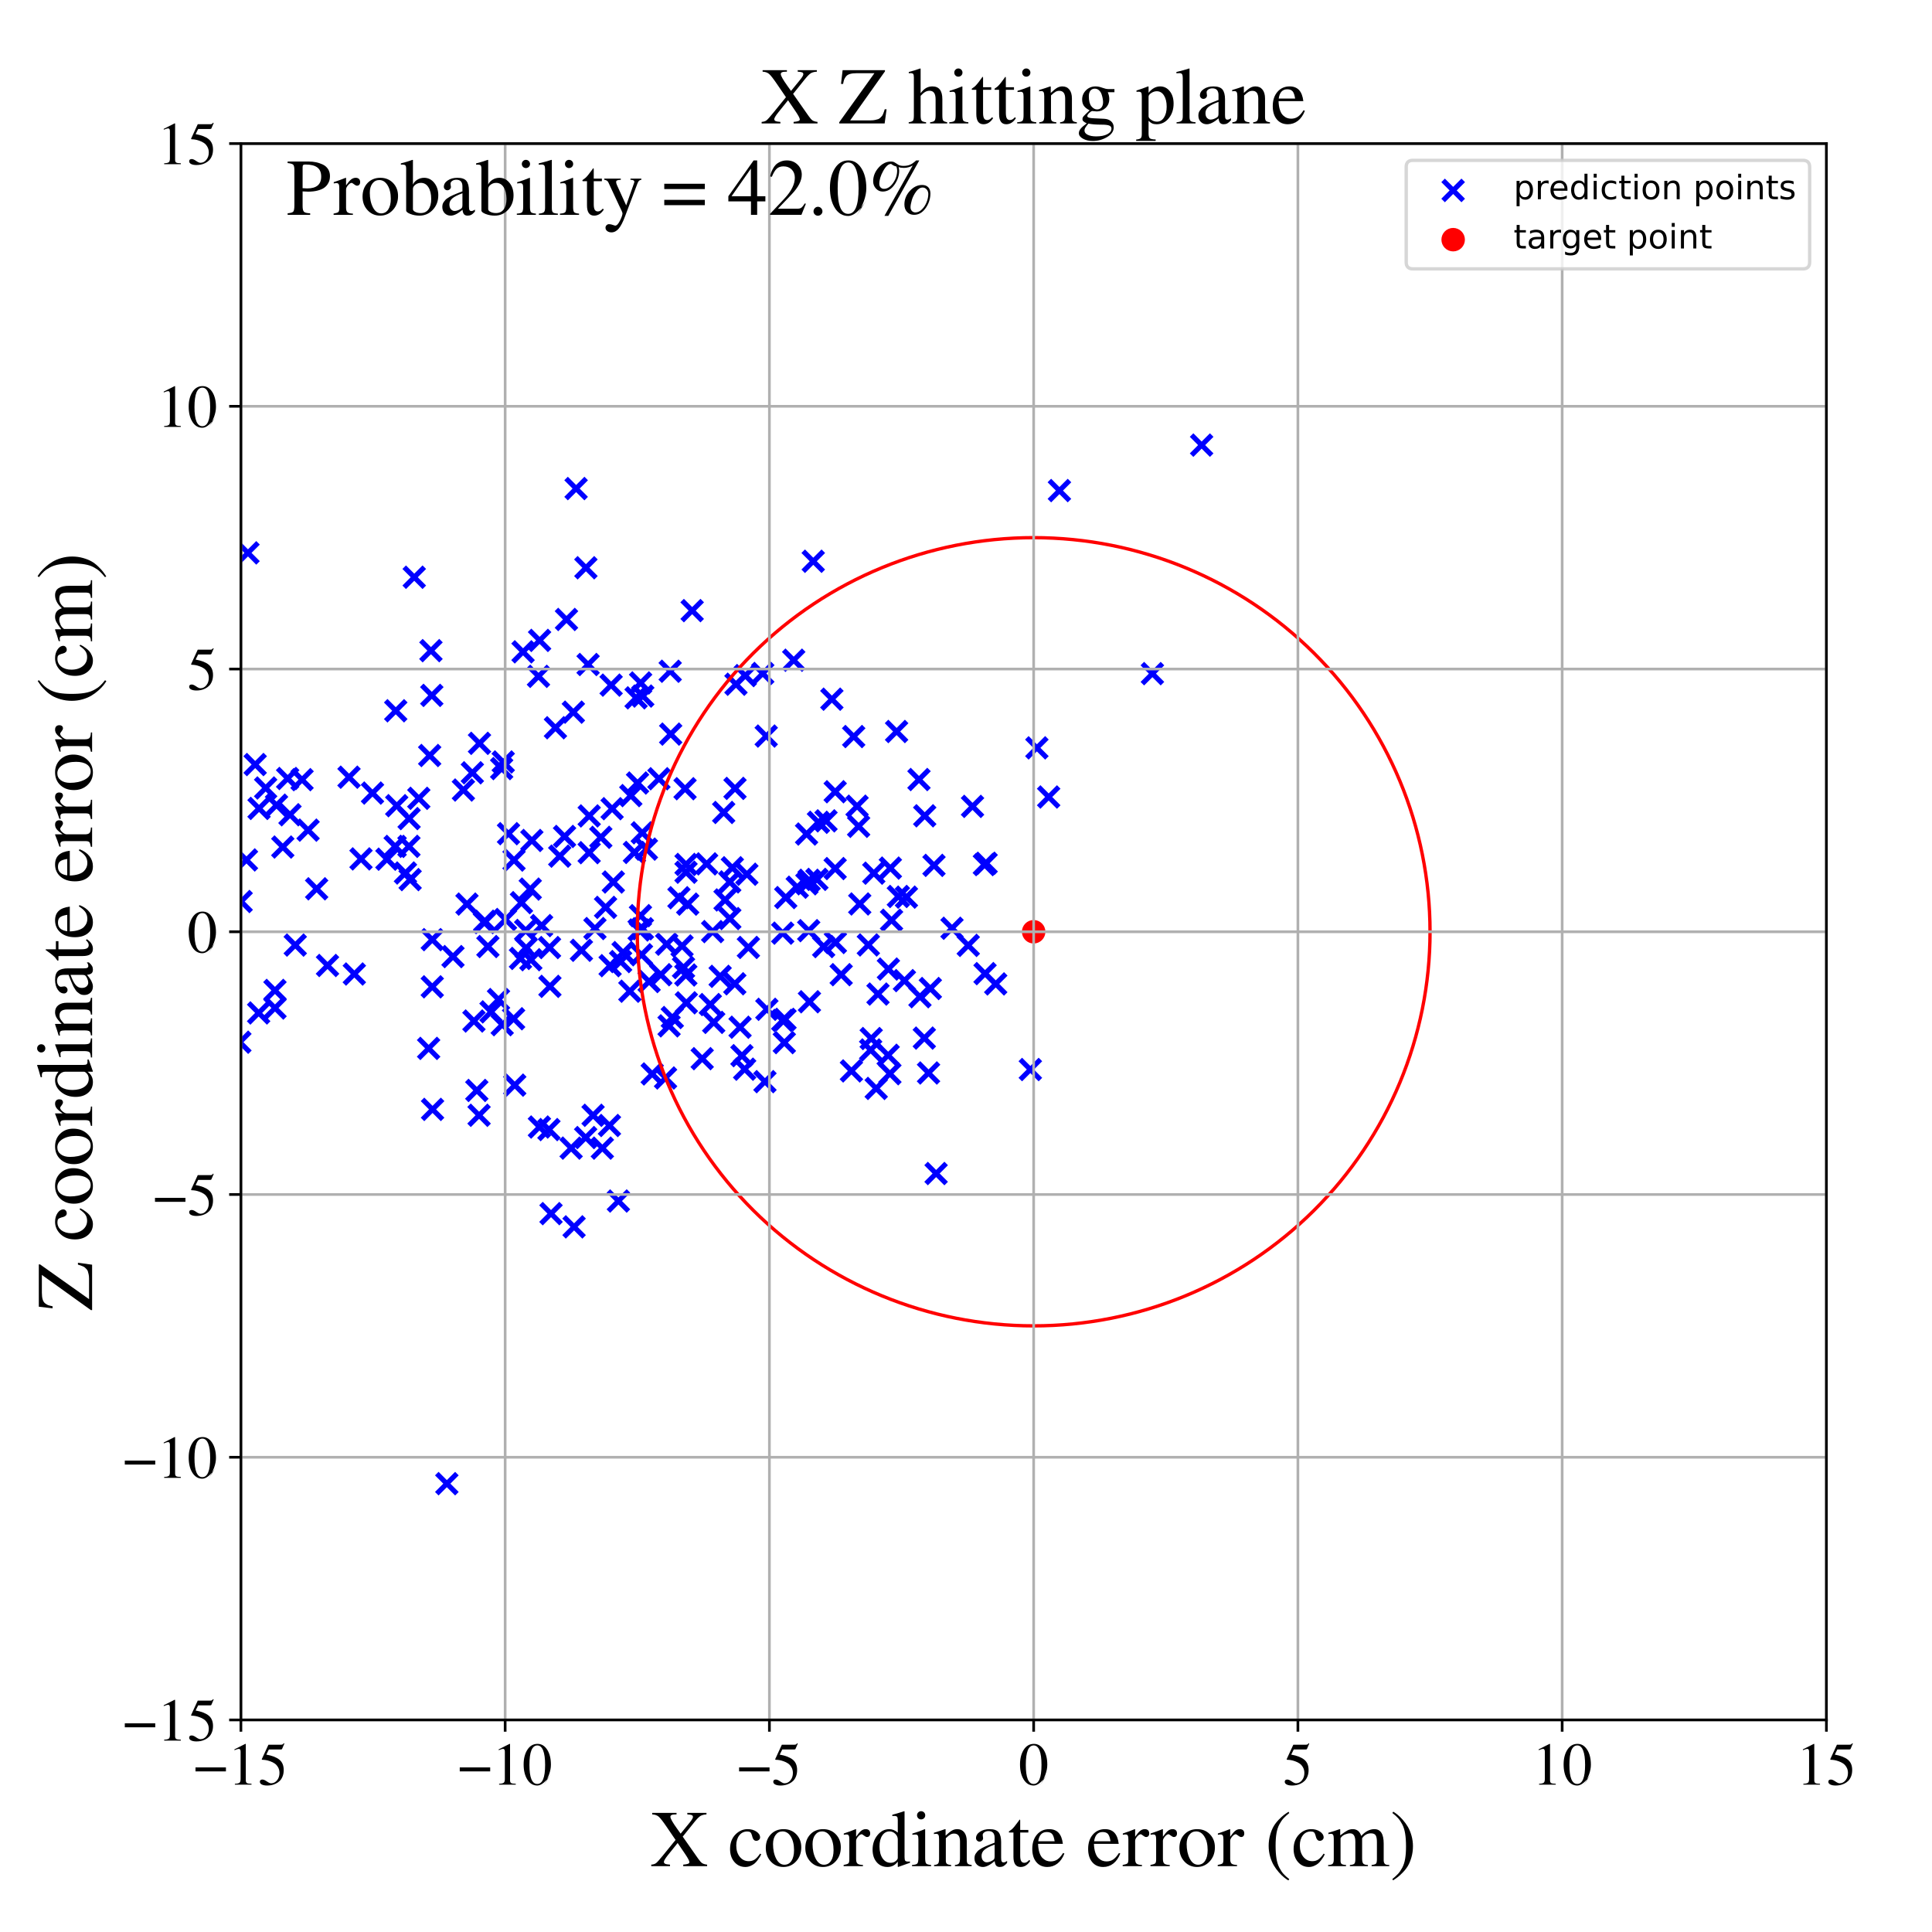<?xml version="1.0" encoding="utf-8" standalone="no"?>
<!DOCTYPE svg PUBLIC "-//W3C//DTD SVG 1.1//EN"
  "http://www.w3.org/Graphics/SVG/1.1/DTD/svg11.dtd">
<!-- Created with matplotlib (https://matplotlib.org/) -->
<svg height="576pt" version="1.1" viewBox="0 0 576 576" width="576pt" xmlns="http://www.w3.org/2000/svg" xmlns:xlink="http://www.w3.org/1999/xlink">
 <defs>
  <style type="text/css">
*{stroke-linecap:butt;stroke-linejoin:round;}
  </style>
 </defs>
 <g id="figure_1">
  <g id="patch_1">
   <path d="M 0 576 
L 576 576 
L 576 0 
L 0 0 
z
" style="fill:#ffffff;"/>
  </g>
  <g id="axes_1">
   <g id="patch_2">
    <path d="M 71.822 512.784 
L 544.52 512.784 
L 544.52 42.802 
L 71.822 42.802 
z
" style="fill:#ffffff;"/>
   </g>
   <g id="PathCollection_1">
    <defs>
     <path d="M -3 3 
L 3 -3 
M -3 -3 
L 3 3 
" id="maa8104483f" style="stroke:#0000ff;stroke-width:1.5;"/>
    </defs>
    <g clip-path="url(#p5e885f27c8)">
     <use style="fill:#0000ff;stroke:#0000ff;stroke-width:1.5;" x="192.716" xlink:href="#maa8104483f" y="253.156"/>
     <use style="fill:#0000ff;stroke:#0000ff;stroke-width:1.5;" x="82.433" xlink:href="#maa8104483f" y="240.052"/>
     <use style="fill:#0000ff;stroke:#0000ff;stroke-width:1.5;" x="277.369" xlink:href="#maa8104483f" y="294.712"/>
     <use style="fill:#0000ff;stroke:#0000ff;stroke-width:1.5;" x="-1" xlink:href="#maa8104483f" y="283.843"/>
     <use style="fill:#0000ff;stroke:#0000ff;stroke-width:1.5;" x="-1" xlink:href="#maa8104483f" y="282.746"/>
     <use style="fill:#0000ff;stroke:#0000ff;stroke-width:1.5;" x="161.477" xlink:href="#maa8104483f" y="275.956"/>
     <use style="fill:#0000ff;stroke:#0000ff;stroke-width:1.5;" x="261.761" xlink:href="#maa8104483f" y="296.366"/>
     <use style="fill:#0000ff;stroke:#0000ff;stroke-width:1.5;" x="71.899" xlink:href="#maa8104483f" y="268.773"/>
     <use style="fill:#0000ff;stroke:#0000ff;stroke-width:1.5;" x="197.002" xlink:href="#maa8104483f" y="290.597"/>
     <use style="fill:#0000ff;stroke:#0000ff;stroke-width:1.5;" x="255.989" xlink:href="#maa8104483f" y="246.357"/>
     <use style="fill:#0000ff;stroke:#0000ff;stroke-width:1.5;" x="111.058" xlink:href="#maa8104483f" y="236.442"/>
     <use style="fill:#0000ff;stroke:#0000ff;stroke-width:1.5;" x="188.066" xlink:href="#maa8104483f" y="237.197"/>
     <use style="fill:#0000ff;stroke:#0000ff;stroke-width:1.5;" x="155.175" xlink:href="#maa8104483f" y="285.742"/>
     <use style="fill:#0000ff;stroke:#0000ff;stroke-width:1.5;" x="81.988" xlink:href="#maa8104483f" y="300.522"/>
     <use style="fill:#0000ff;stroke:#0000ff;stroke-width:1.5;" x="160.874" xlink:href="#maa8104483f" y="190.926"/>
     <use style="fill:#0000ff;stroke:#0000ff;stroke-width:1.5;" x="222.008" xlink:href="#maa8104483f" y="318.767"/>
     <use style="fill:#0000ff;stroke:#0000ff;stroke-width:1.5;" x="265.311" xlink:href="#maa8104483f" y="320.114"/>
     <use style="fill:#0000ff;stroke:#0000ff;stroke-width:1.5;" x="133.22" xlink:href="#maa8104483f" y="442.332"/>
     <use style="fill:#0000ff;stroke:#0000ff;stroke-width:1.5;" x="177.373" xlink:href="#maa8104483f" y="276.83"/>
     <use style="fill:#0000ff;stroke:#0000ff;stroke-width:1.5;" x="273.978" xlink:href="#maa8104483f" y="232.406"/>
     <use style="fill:#0000ff;stroke:#0000ff;stroke-width:1.5;" x="170.274" xlink:href="#maa8104483f" y="342.294"/>
     <use style="fill:#0000ff;stroke:#0000ff;stroke-width:1.5;" x="138.158" xlink:href="#maa8104483f" y="235.54"/>
     <use style="fill:#0000ff;stroke:#0000ff;stroke-width:1.5;" x="65.047" xlink:href="#maa8104483f" y="247.768"/>
     <use style="fill:#0000ff;stroke:#0000ff;stroke-width:1.5;" x="165.6" xlink:href="#maa8104483f" y="216.967"/>
     <use style="fill:#0000ff;stroke:#0000ff;stroke-width:1.5;" x="202.416" xlink:href="#maa8104483f" y="267.646"/>
     <use style="fill:#0000ff;stroke:#0000ff;stroke-width:1.5;" x="156.865" xlink:href="#maa8104483f" y="282.642"/>
     <use style="fill:#0000ff;stroke:#0000ff;stroke-width:1.5;" x="176.82" xlink:href="#maa8104483f" y="332.51"/>
     <use style="fill:#0000ff;stroke:#0000ff;stroke-width:1.5;" x="242.461" xlink:href="#maa8104483f" y="167.333"/>
     <use style="fill:#0000ff;stroke:#0000ff;stroke-width:1.5;" x="174.61" xlink:href="#maa8104483f" y="339.148"/>
     <use style="fill:#0000ff;stroke:#0000ff;stroke-width:1.5;" x="175.663" xlink:href="#maa8104483f" y="243.255"/>
     <use style="fill:#0000ff;stroke:#0000ff;stroke-width:1.5;" x="307.185" xlink:href="#maa8104483f" y="318.865"/>
     <use style="fill:#0000ff;stroke:#0000ff;stroke-width:1.5;" x="223.124" xlink:href="#maa8104483f" y="282.465"/>
     <use style="fill:#0000ff;stroke:#0000ff;stroke-width:1.5;" x="358.254" xlink:href="#maa8104483f" y="132.703"/>
     <use style="fill:#0000ff;stroke:#0000ff;stroke-width:1.5;" x="190.942" xlink:href="#maa8104483f" y="272.989"/>
     <use style="fill:#0000ff;stroke:#0000ff;stroke-width:1.5;" x="121.966" xlink:href="#maa8104483f" y="244.051"/>
     <use style="fill:#0000ff;stroke:#0000ff;stroke-width:1.5;" x="199.811" xlink:href="#maa8104483f" y="200.124"/>
     <use style="fill:#0000ff;stroke:#0000ff;stroke-width:1.5;" x="210.682" xlink:href="#maa8104483f" y="257.549"/>
     <use style="fill:#0000ff;stroke:#0000ff;stroke-width:1.5;" x="97.643" xlink:href="#maa8104483f" y="287.845"/>
     <use style="fill:#0000ff;stroke:#0000ff;stroke-width:1.5;" x="24.893" xlink:href="#maa8104483f" y="279.547"/>
     <use style="fill:#0000ff;stroke:#0000ff;stroke-width:1.5;" x="219.07" xlink:href="#maa8104483f" y="293.299"/>
     <use style="fill:#0000ff;stroke:#0000ff;stroke-width:1.5;" x="204.624" xlink:href="#maa8104483f" y="298.971"/>
     <use style="fill:#0000ff;stroke:#0000ff;stroke-width:1.5;" x="199.475" xlink:href="#maa8104483f" y="305.843"/>
     <use style="fill:#0000ff;stroke:#0000ff;stroke-width:1.5;" x="73.929" xlink:href="#maa8104483f" y="164.832"/>
     <use style="fill:#0000ff;stroke:#0000ff;stroke-width:1.5;" x="267.31" xlink:href="#maa8104483f" y="218.088"/>
     <use style="fill:#0000ff;stroke:#0000ff;stroke-width:1.5;" x="274.268" xlink:href="#maa8104483f" y="297.156"/>
     <use style="fill:#0000ff;stroke:#0000ff;stroke-width:1.5;" x="86.453" xlink:href="#maa8104483f" y="242.907"/>
     <use style="fill:#0000ff;stroke:#0000ff;stroke-width:1.5;" x="270.237" xlink:href="#maa8104483f" y="267.468"/>
     <use style="fill:#0000ff;stroke:#0000ff;stroke-width:1.5;" x="-1" xlink:href="#maa8104483f" y="239.991"/>
     <use style="fill:#0000ff;stroke:#0000ff;stroke-width:1.5;" x="-1" xlink:href="#maa8104483f" y="245.462"/>
     <use style="fill:#0000ff;stroke:#0000ff;stroke-width:1.5;" x="81.975" xlink:href="#maa8104483f" y="295.28"/>
     <use style="fill:#0000ff;stroke:#0000ff;stroke-width:1.5;" x="214.706" xlink:href="#maa8104483f" y="291.084"/>
     <use style="fill:#0000ff;stroke:#0000ff;stroke-width:1.5;" x="204.528" xlink:href="#maa8104483f" y="260.044"/>
     <use style="fill:#0000ff;stroke:#0000ff;stroke-width:1.5;" x="265.449" xlink:href="#maa8104483f" y="258.81"/>
     <use style="fill:#0000ff;stroke:#0000ff;stroke-width:1.5;" x="179.123" xlink:href="#maa8104483f" y="249.641"/>
     <use style="fill:#0000ff;stroke:#0000ff;stroke-width:1.5;" x="142.832" xlink:href="#maa8104483f" y="332.506"/>
     <use style="fill:#0000ff;stroke:#0000ff;stroke-width:1.5;" x="234.041" xlink:href="#maa8104483f" y="303.909"/>
     <use style="fill:#0000ff;stroke:#0000ff;stroke-width:1.5;" x="49.455" xlink:href="#maa8104483f" y="298.071"/>
     <use style="fill:#0000ff;stroke:#0000ff;stroke-width:1.5;" x="221.193" xlink:href="#maa8104483f" y="314.73"/>
     <use style="fill:#0000ff;stroke:#0000ff;stroke-width:1.5;" x="155.944" xlink:href="#maa8104483f" y="194.336"/>
     <use style="fill:#0000ff;stroke:#0000ff;stroke-width:1.5;" x="23.843" xlink:href="#maa8104483f" y="263.416"/>
     <use style="fill:#0000ff;stroke:#0000ff;stroke-width:1.5;" x="121.917" xlink:href="#maa8104483f" y="252.326"/>
     <use style="fill:#0000ff;stroke:#0000ff;stroke-width:1.5;" x="118.28" xlink:href="#maa8104483f" y="240.203"/>
     <use style="fill:#0000ff;stroke:#0000ff;stroke-width:1.5;" x="163.83" xlink:href="#maa8104483f" y="282.502"/>
     <use style="fill:#0000ff;stroke:#0000ff;stroke-width:1.5;" x="283.828" xlink:href="#maa8104483f" y="276.748"/>
     <use style="fill:#0000ff;stroke:#0000ff;stroke-width:1.5;" x="85.759" xlink:href="#maa8104483f" y="232.097"/>
     <use style="fill:#0000ff;stroke:#0000ff;stroke-width:1.5;" x="309.132" xlink:href="#maa8104483f" y="222.964"/>
     <use style="fill:#0000ff;stroke:#0000ff;stroke-width:1.5;" x="145.463" xlink:href="#maa8104483f" y="282.193"/>
     <use style="fill:#0000ff;stroke:#0000ff;stroke-width:1.5;" x="65.35" xlink:href="#maa8104483f" y="316.394"/>
     <use style="fill:#0000ff;stroke:#0000ff;stroke-width:1.5;" x="135.052" xlink:href="#maa8104483f" y="285.194"/>
     <use style="fill:#0000ff;stroke:#0000ff;stroke-width:1.5;" x="293.476" xlink:href="#maa8104483f" y="257.764"/>
     <use style="fill:#0000ff;stroke:#0000ff;stroke-width:1.5;" x="-1" xlink:href="#maa8104483f" y="277.75"/>
     <use style="fill:#0000ff;stroke:#0000ff;stroke-width:1.5;" x="-1" xlink:href="#maa8104483f" y="275.468"/>
     <use style="fill:#0000ff;stroke:#0000ff;stroke-width:1.5;" x="142.954" xlink:href="#maa8104483f" y="221.615"/>
     <use style="fill:#0000ff;stroke:#0000ff;stroke-width:1.5;" x="254.518" xlink:href="#maa8104483f" y="219.593"/>
     <use style="fill:#0000ff;stroke:#0000ff;stroke-width:1.5;" x="191.477" xlink:href="#maa8104483f" y="248.29"/>
     <use style="fill:#0000ff;stroke:#0000ff;stroke-width:1.5;" x="204.238" xlink:href="#maa8104483f" y="235.143"/>
     <use style="fill:#0000ff;stroke:#0000ff;stroke-width:1.5;" x="203.781" xlink:href="#maa8104483f" y="288.463"/>
     <use style="fill:#0000ff;stroke:#0000ff;stroke-width:1.5;" x="144.409" xlink:href="#maa8104483f" y="275.053"/>
     <use style="fill:#0000ff;stroke:#0000ff;stroke-width:1.5;" x="174.678" xlink:href="#maa8104483f" y="169.27"/>
     <use style="fill:#0000ff;stroke:#0000ff;stroke-width:1.5;" x="128.737" xlink:href="#maa8104483f" y="207.321"/>
     <use style="fill:#0000ff;stroke:#0000ff;stroke-width:1.5;" x="265.804" xlink:href="#maa8104483f" y="274.348"/>
     <use style="fill:#0000ff;stroke:#0000ff;stroke-width:1.5;" x="117.985" xlink:href="#maa8104483f" y="211.906"/>
     <use style="fill:#0000ff;stroke:#0000ff;stroke-width:1.5;" x="222.206" xlink:href="#maa8104483f" y="201.419"/>
     <use style="fill:#0000ff;stroke:#0000ff;stroke-width:1.5;" x="256.32" xlink:href="#maa8104483f" y="269.505"/>
     <use style="fill:#0000ff;stroke:#0000ff;stroke-width:1.5;" x="228.439" xlink:href="#maa8104483f" y="219.446"/>
     <use style="fill:#0000ff;stroke:#0000ff;stroke-width:1.5;" x="204.536" xlink:href="#maa8104483f" y="257.721"/>
     <use style="fill:#0000ff;stroke:#0000ff;stroke-width:1.5;" x="48.604" xlink:href="#maa8104483f" y="276.489"/>
     <use style="fill:#0000ff;stroke:#0000ff;stroke-width:1.5;" x="246.262" xlink:href="#maa8104483f" y="244.721"/>
     <use style="fill:#0000ff;stroke:#0000ff;stroke-width:1.5;" x="182.859" xlink:href="#maa8104483f" y="262.961"/>
     <use style="fill:#0000ff;stroke:#0000ff;stroke-width:1.5;" x="155.463" xlink:href="#maa8104483f" y="269.116"/>
     <use style="fill:#0000ff;stroke:#0000ff;stroke-width:1.5;" x="219.419" xlink:href="#maa8104483f" y="203.994"/>
     <use style="fill:#0000ff;stroke:#0000ff;stroke-width:1.5;" x="288.671" xlink:href="#maa8104483f" y="281.852"/>
     <use style="fill:#0000ff;stroke:#0000ff;stroke-width:1.5;" x="228.057" xlink:href="#maa8104483f" y="322.479"/>
     <use style="fill:#0000ff;stroke:#0000ff;stroke-width:1.5;" x="139.223" xlink:href="#maa8104483f" y="269.54"/>
     <use style="fill:#0000ff;stroke:#0000ff;stroke-width:1.5;" x="264.868" xlink:href="#maa8104483f" y="288.908"/>
     <use style="fill:#0000ff;stroke:#0000ff;stroke-width:1.5;" x="84.31" xlink:href="#maa8104483f" y="252.535"/>
     <use style="fill:#0000ff;stroke:#0000ff;stroke-width:1.5;" x="233.362" xlink:href="#maa8104483f" y="304.226"/>
     <use style="fill:#0000ff;stroke:#0000ff;stroke-width:1.5;" x="190.991" xlink:href="#maa8104483f" y="203.609"/>
     <use style="fill:#0000ff;stroke:#0000ff;stroke-width:1.5;" x="203.341" xlink:href="#maa8104483f" y="282.025"/>
     <use style="fill:#0000ff;stroke:#0000ff;stroke-width:1.5;" x="94.407" xlink:href="#maa8104483f" y="264.985"/>
     <use style="fill:#0000ff;stroke:#0000ff;stroke-width:1.5;" x="198.427" xlink:href="#maa8104483f" y="321.381"/>
     <use style="fill:#0000ff;stroke:#0000ff;stroke-width:1.5;" x="153.123" xlink:href="#maa8104483f" y="303.724"/>
     <use style="fill:#0000ff;stroke:#0000ff;stroke-width:1.5;" x="275.692" xlink:href="#maa8104483f" y="243.219"/>
     <use style="fill:#0000ff;stroke:#0000ff;stroke-width:1.5;" x="198.758" xlink:href="#maa8104483f" y="281.498"/>
     <use style="fill:#0000ff;stroke:#0000ff;stroke-width:1.5;" x="127.793" xlink:href="#maa8104483f" y="312.562"/>
     <use style="fill:#0000ff;stroke:#0000ff;stroke-width:1.5;" x="296.857" xlink:href="#maa8104483f" y="293.34"/>
     <use style="fill:#0000ff;stroke:#0000ff;stroke-width:1.5;" x="244.01" xlink:href="#maa8104483f" y="245.158"/>
     <use style="fill:#0000ff;stroke:#0000ff;stroke-width:1.5;" x="191.531" xlink:href="#maa8104483f" y="276.888"/>
     <use style="fill:#0000ff;stroke:#0000ff;stroke-width:1.5;" x="190.548" xlink:href="#maa8104483f" y="277.258"/>
     <use style="fill:#0000ff;stroke:#0000ff;stroke-width:1.5;" x="77.23" xlink:href="#maa8104483f" y="241.021"/>
     <use style="fill:#0000ff;stroke:#0000ff;stroke-width:1.5;" x="90.053" xlink:href="#maa8104483f" y="232.444"/>
     <use style="fill:#0000ff;stroke:#0000ff;stroke-width:1.5;" x="185.026" xlink:href="#maa8104483f" y="286.679"/>
     <use style="fill:#0000ff;stroke:#0000ff;stroke-width:1.5;" x="200.442" xlink:href="#maa8104483f" y="303.357"/>
     <use style="fill:#0000ff;stroke:#0000ff;stroke-width:1.5;" x="170.936" xlink:href="#maa8104483f" y="212.322"/>
     <use style="fill:#0000ff;stroke:#0000ff;stroke-width:1.5;" x="141.298" xlink:href="#maa8104483f" y="304.403"/>
     <use style="fill:#0000ff;stroke:#0000ff;stroke-width:1.5;" x="182.2" xlink:href="#maa8104483f" y="204.26"/>
     <use style="fill:#0000ff;stroke:#0000ff;stroke-width:1.5;" x="276.83" xlink:href="#maa8104483f" y="319.893"/>
     <use style="fill:#0000ff;stroke:#0000ff;stroke-width:1.5;" x="196.453" xlink:href="#maa8104483f" y="232.17"/>
     <use style="fill:#0000ff;stroke:#0000ff;stroke-width:1.5;" x="227.403" xlink:href="#maa8104483f" y="200.787"/>
     <use style="fill:#0000ff;stroke:#0000ff;stroke-width:1.5;" x="171.761" xlink:href="#maa8104483f" y="145.656"/>
     <use style="fill:#0000ff;stroke:#0000ff;stroke-width:1.5;" x="189.144" xlink:href="#maa8104483f" y="254.145"/>
     <use style="fill:#0000ff;stroke:#0000ff;stroke-width:1.5;" x="190.076" xlink:href="#maa8104483f" y="233.445"/>
     <use style="fill:#0000ff;stroke:#0000ff;stroke-width:1.5;" x="289.944" xlink:href="#maa8104483f" y="240.415"/>
     <use style="fill:#0000ff;stroke:#0000ff;stroke-width:1.5;" x="248.99" xlink:href="#maa8104483f" y="258.949"/>
     <use style="fill:#0000ff;stroke:#0000ff;stroke-width:1.5;" x="181.702" xlink:href="#maa8104483f" y="335.549"/>
     <use style="fill:#0000ff;stroke:#0000ff;stroke-width:1.5;" x="168.89" xlink:href="#maa8104483f" y="184.686"/>
     <use style="fill:#0000ff;stroke:#0000ff;stroke-width:1.5;" x="117.81" xlink:href="#maa8104483f" y="252.349"/>
     <use style="fill:#0000ff;stroke:#0000ff;stroke-width:1.5;" x="5.678" xlink:href="#maa8104483f" y="226.001"/>
     <use style="fill:#0000ff;stroke:#0000ff;stroke-width:1.5;" x="115.353" xlink:href="#maa8104483f" y="256.153"/>
     <use style="fill:#0000ff;stroke:#0000ff;stroke-width:1.5;" x="253.84" xlink:href="#maa8104483f" y="319.279"/>
     <use style="fill:#0000ff;stroke:#0000ff;stroke-width:1.5;" x="128.104" xlink:href="#maa8104483f" y="225.241"/>
     <use style="fill:#0000ff;stroke:#0000ff;stroke-width:1.5;" x="173.342" xlink:href="#maa8104483f" y="283.316"/>
     <use style="fill:#0000ff;stroke:#0000ff;stroke-width:1.5;" x="123.505" xlink:href="#maa8104483f" y="172.095"/>
     <use style="fill:#0000ff;stroke:#0000ff;stroke-width:1.5;" x="259.573" xlink:href="#maa8104483f" y="313.036"/>
     <use style="fill:#0000ff;stroke:#0000ff;stroke-width:1.5;" x="128.479" xlink:href="#maa8104483f" y="193.987"/>
     <use style="fill:#0000ff;stroke:#0000ff;stroke-width:1.5;" x="120.886" xlink:href="#maa8104483f" y="260.272"/>
     <use style="fill:#0000ff;stroke:#0000ff;stroke-width:1.5;" x="107.629" xlink:href="#maa8104483f" y="256.069"/>
     <use style="fill:#0000ff;stroke:#0000ff;stroke-width:1.5;" x="160.539" xlink:href="#maa8104483f" y="201.641"/>
     <use style="fill:#0000ff;stroke:#0000ff;stroke-width:1.5;" x="191.244" xlink:href="#maa8104483f" y="284.644"/>
     <use style="fill:#0000ff;stroke:#0000ff;stroke-width:1.5;" x="278.454" xlink:href="#maa8104483f" y="257.997"/>
     <use style="fill:#0000ff;stroke:#0000ff;stroke-width:1.5;" x="77.112" xlink:href="#maa8104483f" y="301.992"/>
     <use style="fill:#0000ff;stroke:#0000ff;stroke-width:1.5;" x="28.897" xlink:href="#maa8104483f" y="323.854"/>
     <use style="fill:#0000ff;stroke:#0000ff;stroke-width:1.5;" x="312.648" xlink:href="#maa8104483f" y="237.615"/>
     <use style="fill:#0000ff;stroke:#0000ff;stroke-width:1.5;" x="212.787" xlink:href="#maa8104483f" y="304.81"/>
     <use style="fill:#0000ff;stroke:#0000ff;stroke-width:1.5;" x="205.034" xlink:href="#maa8104483f" y="269.555"/>
     <use style="fill:#0000ff;stroke:#0000ff;stroke-width:1.5;" x="315.854" xlink:href="#maa8104483f" y="146.257"/>
     <use style="fill:#0000ff;stroke:#0000ff;stroke-width:1.5;" x="51.85" xlink:href="#maa8104483f" y="218.533"/>
     <use style="fill:#0000ff;stroke:#0000ff;stroke-width:1.5;" x="179.581" xlink:href="#maa8104483f" y="342.296"/>
     <use style="fill:#0000ff;stroke:#0000ff;stroke-width:1.5;" x="128.881" xlink:href="#maa8104483f" y="280.141"/>
     <use style="fill:#0000ff;stroke:#0000ff;stroke-width:1.5;" x="166.883" xlink:href="#maa8104483f" y="255.25"/>
     <use style="fill:#0000ff;stroke:#0000ff;stroke-width:1.5;" x="187.783" xlink:href="#maa8104483f" y="295.518"/>
     <use style="fill:#0000ff;stroke:#0000ff;stroke-width:1.5;" x="216.159" xlink:href="#maa8104483f" y="268.306"/>
     <use style="fill:#0000ff;stroke:#0000ff;stroke-width:1.5;" x="206.361" xlink:href="#maa8104483f" y="182.049"/>
     <use style="fill:#0000ff;stroke:#0000ff;stroke-width:1.5;" x="185.767" xlink:href="#maa8104483f" y="284.001"/>
     <use style="fill:#0000ff;stroke:#0000ff;stroke-width:1.5;" x="140.822" xlink:href="#maa8104483f" y="230.393"/>
     <use style="fill:#0000ff;stroke:#0000ff;stroke-width:1.5;" x="209.351" xlink:href="#maa8104483f" y="315.624"/>
     <use style="fill:#0000ff;stroke:#0000ff;stroke-width:1.5;" x="163.656" xlink:href="#maa8104483f" y="336.766"/>
     <use style="fill:#0000ff;stroke:#0000ff;stroke-width:1.5;" x="149.565" xlink:href="#maa8104483f" y="229.143"/>
     <use style="fill:#0000ff;stroke:#0000ff;stroke-width:1.5;" x="219.132" xlink:href="#maa8104483f" y="235.048"/>
     <use style="fill:#0000ff;stroke:#0000ff;stroke-width:1.5;" x="222.669" xlink:href="#maa8104483f" y="260.639"/>
     <use style="fill:#0000ff;stroke:#0000ff;stroke-width:1.5;" x="76.078" xlink:href="#maa8104483f" y="227.938"/>
     <use style="fill:#0000ff;stroke:#0000ff;stroke-width:1.5;" x="150.034" xlink:href="#maa8104483f" y="227.17"/>
     <use style="fill:#0000ff;stroke:#0000ff;stroke-width:1.5;" x="88.027" xlink:href="#maa8104483f" y="281.763"/>
     <use style="fill:#0000ff;stroke:#0000ff;stroke-width:1.5;" x="122.275" xlink:href="#maa8104483f" y="262.241"/>
     <use style="fill:#0000ff;stroke:#0000ff;stroke-width:1.5;" x="241.106" xlink:href="#maa8104483f" y="277.46"/>
     <use style="fill:#0000ff;stroke:#0000ff;stroke-width:1.5;" x="193.522" xlink:href="#maa8104483f" y="292.632"/>
     <use style="fill:#0000ff;stroke:#0000ff;stroke-width:1.5;" x="260.507" xlink:href="#maa8104483f" y="260.323"/>
     <use style="fill:#0000ff;stroke:#0000ff;stroke-width:1.5;" x="181.899" xlink:href="#maa8104483f" y="287.9"/>
     <use style="fill:#0000ff;stroke:#0000ff;stroke-width:1.5;" x="171.154" xlink:href="#maa8104483f" y="365.771"/>
     <use style="fill:#0000ff;stroke:#0000ff;stroke-width:1.5;" x="212.467" xlink:href="#maa8104483f" y="277.743"/>
     <use style="fill:#0000ff;stroke:#0000ff;stroke-width:1.5;" x="175.333" xlink:href="#maa8104483f" y="198.111"/>
     <use style="fill:#0000ff;stroke:#0000ff;stroke-width:1.5;" x="259.74" xlink:href="#maa8104483f" y="309.628"/>
     <use style="fill:#0000ff;stroke:#0000ff;stroke-width:1.5;" x="12.332" xlink:href="#maa8104483f" y="211.276"/>
     <use style="fill:#0000ff;stroke:#0000ff;stroke-width:1.5;" x="241.321" xlink:href="#maa8104483f" y="298.664"/>
     <use style="fill:#0000ff;stroke:#0000ff;stroke-width:1.5;" x="261.23" xlink:href="#maa8104483f" y="324.498"/>
     <use style="fill:#0000ff;stroke:#0000ff;stroke-width:1.5;" x="175.65" xlink:href="#maa8104483f" y="254.212"/>
     <use style="fill:#0000ff;stroke:#0000ff;stroke-width:1.5;" x="228.63" xlink:href="#maa8104483f" y="300.91"/>
     <use style="fill:#0000ff;stroke:#0000ff;stroke-width:1.5;" x="158.087" xlink:href="#maa8104483f" y="265.069"/>
     <use style="fill:#0000ff;stroke:#0000ff;stroke-width:1.5;" x="220.641" xlink:href="#maa8104483f" y="306.254"/>
     <use style="fill:#0000ff;stroke:#0000ff;stroke-width:1.5;" x="250.788" xlink:href="#maa8104483f" y="290.585"/>
     <use style="fill:#0000ff;stroke:#0000ff;stroke-width:1.5;" x="149.73" xlink:href="#maa8104483f" y="305.497"/>
     <use style="fill:#0000ff;stroke:#0000ff;stroke-width:1.5;" x="67.916" xlink:href="#maa8104483f" y="233.275"/>
     <use style="fill:#0000ff;stroke:#0000ff;stroke-width:1.5;" x="237.69" xlink:href="#maa8104483f" y="264.51"/>
     <use style="fill:#0000ff;stroke:#0000ff;stroke-width:1.5;" x="104.053" xlink:href="#maa8104483f" y="231.709"/>
     <use style="fill:#0000ff;stroke:#0000ff;stroke-width:1.5;" x="240.569" xlink:href="#maa8104483f" y="263.49"/>
     <use style="fill:#0000ff;stroke:#0000ff;stroke-width:1.5;" x="184.369" xlink:href="#maa8104483f" y="358.07"/>
     <use style="fill:#0000ff;stroke:#0000ff;stroke-width:1.5;" x="128.876" xlink:href="#maa8104483f" y="294.208"/>
     <use style="fill:#0000ff;stroke:#0000ff;stroke-width:1.5;" x="294.005" xlink:href="#maa8104483f" y="257.372"/>
     <use style="fill:#0000ff;stroke:#0000ff;stroke-width:1.5;" x="233.833" xlink:href="#maa8104483f" y="310.842"/>
     <use style="fill:#0000ff;stroke:#0000ff;stroke-width:1.5;" x="189.641" xlink:href="#maa8104483f" y="208.05"/>
     <use style="fill:#0000ff;stroke:#0000ff;stroke-width:1.5;" x="27.878" xlink:href="#maa8104483f" y="316.899"/>
     <use style="fill:#0000ff;stroke:#0000ff;stroke-width:1.5;" x="249.064" xlink:href="#maa8104483f" y="280.996"/>
     <use style="fill:#0000ff;stroke:#0000ff;stroke-width:1.5;" x="146.394" xlink:href="#maa8104483f" y="301.675"/>
     <use style="fill:#0000ff;stroke:#0000ff;stroke-width:1.5;" x="191.634" xlink:href="#maa8104483f" y="207.522"/>
     <use style="fill:#0000ff;stroke:#0000ff;stroke-width:1.5;" x="343.575" xlink:href="#maa8104483f" y="200.834"/>
     <use style="fill:#0000ff;stroke:#0000ff;stroke-width:1.5;" x="241.232" xlink:href="#maa8104483f" y="262.44"/>
     <use style="fill:#0000ff;stroke:#0000ff;stroke-width:1.5;" x="128.96" xlink:href="#maa8104483f" y="330.751"/>
     <use style="fill:#0000ff;stroke:#0000ff;stroke-width:1.5;" x="267.835" xlink:href="#maa8104483f" y="267.268"/>
     <use style="fill:#0000ff;stroke:#0000ff;stroke-width:1.5;" x="275.574" xlink:href="#maa8104483f" y="309.492"/>
     <use style="fill:#0000ff;stroke:#0000ff;stroke-width:1.5;" x="142.153" xlink:href="#maa8104483f" y="325.1"/>
     <use style="fill:#0000ff;stroke:#0000ff;stroke-width:1.5;" x="236.636" xlink:href="#maa8104483f" y="196.833"/>
     <use style="fill:#0000ff;stroke:#0000ff;stroke-width:1.5;" x="160.817" xlink:href="#maa8104483f" y="336.004"/>
     <use style="fill:#0000ff;stroke:#0000ff;stroke-width:1.5;" x="269.64" xlink:href="#maa8104483f" y="292.356"/>
     <use style="fill:#0000ff;stroke:#0000ff;stroke-width:1.5;" x="124.862" xlink:href="#maa8104483f" y="238.008"/>
     <use style="fill:#0000ff;stroke:#0000ff;stroke-width:1.5;" x="255.525" xlink:href="#maa8104483f" y="240.356"/>
     <use style="fill:#0000ff;stroke:#0000ff;stroke-width:1.5;" x="153.249" xlink:href="#maa8104483f" y="256.423"/>
     <use style="fill:#0000ff;stroke:#0000ff;stroke-width:1.5;" x="73.479" xlink:href="#maa8104483f" y="256.378"/>
     <use style="fill:#0000ff;stroke:#0000ff;stroke-width:1.5;" x="163.951" xlink:href="#maa8104483f" y="294.07"/>
     <use style="fill:#0000ff;stroke:#0000ff;stroke-width:1.5;" x="61.235" xlink:href="#maa8104483f" y="243.801"/>
     <use style="fill:#0000ff;stroke:#0000ff;stroke-width:1.5;" x="91.85" xlink:href="#maa8104483f" y="247.493"/>
     <use style="fill:#0000ff;stroke:#0000ff;stroke-width:1.5;" x="258.885" xlink:href="#maa8104483f" y="281.725"/>
     <use style="fill:#0000ff;stroke:#0000ff;stroke-width:1.5;" x="79.203" xlink:href="#maa8104483f" y="234.926"/>
     <use style="fill:#0000ff;stroke:#0000ff;stroke-width:1.5;" x="248.012" xlink:href="#maa8104483f" y="208.452"/>
     <use style="fill:#0000ff;stroke:#0000ff;stroke-width:1.5;" x="234.26" xlink:href="#maa8104483f" y="267.597"/>
     <use style="fill:#0000ff;stroke:#0000ff;stroke-width:1.5;" x="194.45" xlink:href="#maa8104483f" y="320.182"/>
     <use style="fill:#0000ff;stroke:#0000ff;stroke-width:1.5;" x="182.496" xlink:href="#maa8104483f" y="241.099"/>
     <use style="fill:#0000ff;stroke:#0000ff;stroke-width:1.5;" x="217.568" xlink:href="#maa8104483f" y="262.925"/>
     <use style="fill:#0000ff;stroke:#0000ff;stroke-width:1.5;" x="199.957" xlink:href="#maa8104483f" y="218.863"/>
     <use style="fill:#0000ff;stroke:#0000ff;stroke-width:1.5;" x="240.472" xlink:href="#maa8104483f" y="248.657"/>
     <use style="fill:#0000ff;stroke:#0000ff;stroke-width:1.5;" x="158.568" xlink:href="#maa8104483f" y="250.576"/>
     <use style="fill:#0000ff;stroke:#0000ff;stroke-width:1.5;" x="158.262" xlink:href="#maa8104483f" y="286.121"/>
     <use style="fill:#0000ff;stroke:#0000ff;stroke-width:1.5;" x="211.766" xlink:href="#maa8104483f" y="299.494"/>
     <use style="fill:#0000ff;stroke:#0000ff;stroke-width:1.5;" x="279.091" xlink:href="#maa8104483f" y="349.87"/>
     <use style="fill:#0000ff;stroke:#0000ff;stroke-width:1.5;" x="217.585" xlink:href="#maa8104483f" y="273.857"/>
     <use style="fill:#0000ff;stroke:#0000ff;stroke-width:1.5;" x="249.002" xlink:href="#maa8104483f" y="236.047"/>
     <use style="fill:#0000ff;stroke:#0000ff;stroke-width:1.5;" x="204.473" xlink:href="#maa8104483f" y="290.68"/>
     <use style="fill:#0000ff;stroke:#0000ff;stroke-width:1.5;" x="215.759" xlink:href="#maa8104483f" y="242.225"/>
     <use style="fill:#0000ff;stroke:#0000ff;stroke-width:1.5;" x="218.34" xlink:href="#maa8104483f" y="258.706"/>
     <use style="fill:#0000ff;stroke:#0000ff;stroke-width:1.5;" x="245.566" xlink:href="#maa8104483f" y="282.21"/>
     <use style="fill:#0000ff;stroke:#0000ff;stroke-width:1.5;" x="164.28" xlink:href="#maa8104483f" y="361.824"/>
     <use style="fill:#0000ff;stroke:#0000ff;stroke-width:1.5;" x="40.078" xlink:href="#maa8104483f" y="275.486"/>
     <use style="fill:#0000ff;stroke:#0000ff;stroke-width:1.5;" x="168.316" xlink:href="#maa8104483f" y="249.375"/>
     <use style="fill:#0000ff;stroke:#0000ff;stroke-width:1.5;" x="144.536" xlink:href="#maa8104483f" y="274.651"/>
     <use style="fill:#0000ff;stroke:#0000ff;stroke-width:1.5;" x="180.544" xlink:href="#maa8104483f" y="270.524"/>
     <use style="fill:#0000ff;stroke:#0000ff;stroke-width:1.5;" x="105.637" xlink:href="#maa8104483f" y="290.386"/>
     <use style="fill:#0000ff;stroke:#0000ff;stroke-width:1.5;" x="264.795" xlink:href="#maa8104483f" y="314.611"/>
     <use style="fill:#0000ff;stroke:#0000ff;stroke-width:1.5;" x="71.515" xlink:href="#maa8104483f" y="310.719"/>
     <use style="fill:#0000ff;stroke:#0000ff;stroke-width:1.5;" x="293.677" xlink:href="#maa8104483f" y="290.272"/>
     <use style="fill:#0000ff;stroke:#0000ff;stroke-width:1.5;" x="156.721" xlink:href="#maa8104483f" y="277.393"/>
     <use style="fill:#0000ff;stroke:#0000ff;stroke-width:1.5;" x="153.465" xlink:href="#maa8104483f" y="323.52"/>
     <use style="fill:#0000ff;stroke:#0000ff;stroke-width:1.5;" x="-1" xlink:href="#maa8104483f" y="313.833"/>
     <use style="fill:#0000ff;stroke:#0000ff;stroke-width:1.5;" x="-1" xlink:href="#maa8104483f" y="311.643"/>
     <use style="fill:#0000ff;stroke:#0000ff;stroke-width:1.5;" x="148.624" xlink:href="#maa8104483f" y="297.996"/>
     <use style="fill:#0000ff;stroke:#0000ff;stroke-width:1.5;" x="12.277" xlink:href="#maa8104483f" y="290.517"/>
     <use style="fill:#0000ff;stroke:#0000ff;stroke-width:1.5;" x="233.355" xlink:href="#maa8104483f" y="278.204"/>
     <use style="fill:#0000ff;stroke:#0000ff;stroke-width:1.5;" x="243.546" xlink:href="#maa8104483f" y="262.171"/>
     <use style="fill:#0000ff;stroke:#0000ff;stroke-width:1.5;" x="151.604" xlink:href="#maa8104483f" y="248.547"/>
     <use style="fill:#0000ff;stroke:#0000ff;stroke-width:1.5;" x="18.866" xlink:href="#maa8104483f" y="207.485"/>
     <use style="fill:#0000ff;stroke:#0000ff;stroke-width:1.5;" x="150.702" xlink:href="#maa8104483f" y="274.133"/>
    </g>
   </g>
   <g id="PathCollection_2">
    <defs>
     <path d="M 0 3 
C 0.796 3 1.559 2.684 2.121 2.121 
C 2.684 1.559 3 0.796 3 0 
C 3 -0.796 2.684 -1.559 2.121 -2.121 
C 1.559 -2.684 0.796 -3 0 -3 
C -0.796 -3 -1.559 -2.684 -2.121 -2.121 
C -2.684 -1.559 -3 -0.796 -3 0 
C -3 0.796 -2.684 1.559 -2.121 2.121 
C -1.559 2.684 -0.796 3 0 3 
z
" id="m5c32102094" style="stroke:#ff0000;"/>
    </defs>
    <g clip-path="url(#p5e885f27c8)">
     <use style="fill:#ff0000;stroke:#ff0000;" x="308.171" xlink:href="#m5c32102094" y="277.793"/>
    </g>
   </g>
   <g id="patch_3">
    <path clip-path="url(#p5e885f27c8)" d="M 308.171 395.288 
C 339.511 395.288 369.572 382.908 391.733 360.875 
C 413.894 338.841 426.346 308.953 426.346 277.793 
C 426.346 246.633 413.894 216.745 391.733 194.711 
C 369.572 172.677 339.511 160.297 308.171 160.297 
C 276.831 160.297 246.77 172.677 224.609 194.711 
C 202.448 216.745 189.997 246.633 189.997 277.793 
C 189.997 308.953 202.448 338.841 224.609 360.875 
C 246.77 382.908 276.831 395.288 308.171 395.288 
z
" style="fill:none;stroke:#ff0000;stroke-linejoin:miter;"/>
   </g>
   <g id="matplotlib.axis_1">
    <g id="xtick_1">
     <g id="line2d_1">
      <path clip-path="url(#p5e885f27c8)" d="M 71.822 512.784 
L 71.822 42.802 
" style="fill:none;stroke:#b0b0b0;stroke-linecap:square;stroke-width:0.8;"/>
     </g>
     <g id="line2d_2">
      <defs>
       <path d="M 0 0 
L 0 3.5 
" id="mc125bd4ee4" style="stroke:#000000;stroke-width:0.8;"/>
      </defs>
      <g>
       <use style="stroke:#000000;stroke-width:0.8;" x="71.822" xlink:href="#mc125bd4ee4" y="512.784"/>
      </g>
     </g>
     <g id="text_1">
      <!-- −15 -->
      <defs>
       <path d="M 3 22 
L 3 28.594 
L 53.406 28.594 
L 53.406 22 
z
" id="FreeSerif-8722"/>
       <path d="M 18.297 59.297 
Q 16.5 59.297 11.094 57.094 
L 11.094 58.5 
L 29.094 67.594 
L 29.906 67.406 
L 29.906 7.406 
Q 29.906 3.797 31.703 2.688 
Q 33.5 1.594 39.406 1.5 
L 39.406 0 
L 11.797 0 
L 11.797 1.5 
Q 17.406 1.703 19.344 3.141 
Q 21.297 4.594 21.297 9.297 
L 21.297 54.594 
Q 21.297 59.297 18.297 59.297 
z
" id="FreeSerif-49"/>
       <path d="M 35.703 19.406 
Q 35.703 24.703 33.344 28.797 
Q 31 32.906 27.641 35.156 
Q 24.297 37.406 20.141 38.844 
Q 16 40.297 12.953 40.75 
Q 9.906 41.203 7.594 41.203 
Q 6.406 41.203 6.406 42 
Q 6.406 42.297 6.5 42.5 
L 17.406 66.203 
L 38.297 66.203 
Q 39.906 66.203 40.844 66.703 
Q 41.797 67.203 42.906 68.797 
L 43.797 68.094 
L 40 59.203 
Q 39.594 58.297 37.703 58.297 
L 18.094 58.297 
L 13.906 49.797 
Q 28.5 47.203 35.594 41.344 
Q 42.703 35.5 42.703 24.203 
Q 42.703 18.297 40.844 13.688 
Q 39 9.094 36.141 6.297 
Q 33.297 3.5 29.547 1.703 
Q 25.797 -0.094 22.344 -0.75 
Q 18.906 -1.406 15.406 -1.406 
Q 9.797 -1.406 6.5 0.25 
Q 3.203 1.906 3.203 4.797 
Q 3.203 8.5 7.5 8.5 
Q 10.297 8.5 14.75 5.391 
Q 19.203 2.297 21.797 2.297 
Q 27.703 2.297 31.703 7.25 
Q 35.703 12.203 35.703 19.406 
z
" id="FreeSerif-53"/>
      </defs>
      <g transform="translate(57.746 532.077)scale(0.18 -0.18)">
       <use xlink:href="#FreeSerif-8722"/>
       <use x="56.4" xlink:href="#FreeSerif-49"/>
       <use x="106.4" xlink:href="#FreeSerif-53"/>
      </g>
     </g>
    </g>
    <g id="xtick_2">
     <g id="line2d_3">
      <path clip-path="url(#p5e885f27c8)" d="M 150.605 512.784 
L 150.605 42.802 
" style="fill:none;stroke:#b0b0b0;stroke-linecap:square;stroke-width:0.8;"/>
     </g>
     <g id="line2d_4">
      <g>
       <use style="stroke:#000000;stroke-width:0.8;" x="150.605" xlink:href="#mc125bd4ee4" y="512.784"/>
      </g>
     </g>
     <g id="text_2">
      <!-- −10 -->
      <defs>
       <path d="M 47.594 17.797 
Q 35.203 -1.406 25 -1.406 
Q 14.797 -1.406 8.594 8.391 
Q 2.406 18.203 2.406 33.594 
Q 2.406 48.094 8.594 57.844 
Q 14.797 67.594 25.406 67.594 
Q 35.203 67.594 41.391 58 
Q 47.594 48.406 47.594 33 
Q 47.594 17.797 35.203 -1.406 
z
M 25.094 65 
Q 12 65 12 32.703 
Q 12 1.203 25 1.203 
Q 38 1.203 38 32.797 
Q 38 48.5 34.703 56.75 
Q 31.406 65 25.094 65 
z
" id="FreeSerif-48"/>
      </defs>
      <g transform="translate(136.529 532.077)scale(0.18 -0.18)">
       <use xlink:href="#FreeSerif-8722"/>
       <use x="56.4" xlink:href="#FreeSerif-49"/>
       <use x="106.4" xlink:href="#FreeSerif-48"/>
      </g>
     </g>
    </g>
    <g id="xtick_3">
     <g id="line2d_5">
      <path clip-path="url(#p5e885f27c8)" d="M 229.388 512.784 
L 229.388 42.802 
" style="fill:none;stroke:#b0b0b0;stroke-linecap:square;stroke-width:0.8;"/>
     </g>
     <g id="line2d_6">
      <g>
       <use style="stroke:#000000;stroke-width:0.8;" x="229.388" xlink:href="#mc125bd4ee4" y="512.784"/>
      </g>
     </g>
     <g id="text_3">
      <!-- −5 -->
      <g transform="translate(219.812 532.077)scale(0.18 -0.18)">
       <use xlink:href="#FreeSerif-8722"/>
       <use x="56.4" xlink:href="#FreeSerif-53"/>
      </g>
     </g>
    </g>
    <g id="xtick_4">
     <g id="line2d_7">
      <path clip-path="url(#p5e885f27c8)" d="M 308.171 512.784 
L 308.171 42.802 
" style="fill:none;stroke:#b0b0b0;stroke-linecap:square;stroke-width:0.8;"/>
     </g>
     <g id="line2d_8">
      <g>
       <use style="stroke:#000000;stroke-width:0.8;" x="308.171" xlink:href="#mc125bd4ee4" y="512.784"/>
      </g>
     </g>
     <g id="text_4">
      <!-- 0 -->
      <g transform="translate(303.671 532.077)scale(0.18 -0.18)">
       <use xlink:href="#FreeSerif-48"/>
      </g>
     </g>
    </g>
    <g id="xtick_5">
     <g id="line2d_9">
      <path clip-path="url(#p5e885f27c8)" d="M 386.954 512.784 
L 386.954 42.802 
" style="fill:none;stroke:#b0b0b0;stroke-linecap:square;stroke-width:0.8;"/>
     </g>
     <g id="line2d_10">
      <g>
       <use style="stroke:#000000;stroke-width:0.8;" x="386.954" xlink:href="#mc125bd4ee4" y="512.784"/>
      </g>
     </g>
     <g id="text_5">
      <!-- 5 -->
      <g transform="translate(382.454 532.077)scale(0.18 -0.18)">
       <use xlink:href="#FreeSerif-53"/>
      </g>
     </g>
    </g>
    <g id="xtick_6">
     <g id="line2d_11">
      <path clip-path="url(#p5e885f27c8)" d="M 465.737 512.784 
L 465.737 42.802 
" style="fill:none;stroke:#b0b0b0;stroke-linecap:square;stroke-width:0.8;"/>
     </g>
     <g id="line2d_12">
      <g>
       <use style="stroke:#000000;stroke-width:0.8;" x="465.737" xlink:href="#mc125bd4ee4" y="512.784"/>
      </g>
     </g>
     <g id="text_6">
      <!-- 10 -->
      <g transform="translate(456.737 532.077)scale(0.18 -0.18)">
       <use xlink:href="#FreeSerif-49"/>
       <use x="50" xlink:href="#FreeSerif-48"/>
      </g>
     </g>
    </g>
    <g id="xtick_7">
     <g id="line2d_13">
      <path clip-path="url(#p5e885f27c8)" d="M 544.52 512.784 
L 544.52 42.802 
" style="fill:none;stroke:#b0b0b0;stroke-linecap:square;stroke-width:0.8;"/>
     </g>
     <g id="line2d_14">
      <g>
       <use style="stroke:#000000;stroke-width:0.8;" x="544.52" xlink:href="#mc125bd4ee4" y="512.784"/>
      </g>
     </g>
     <g id="text_7">
      <!-- 15 -->
      <g transform="translate(535.52 532.077)scale(0.18 -0.18)">
       <use xlink:href="#FreeSerif-49"/>
       <use x="50" xlink:href="#FreeSerif-53"/>
      </g>
     </g>
    </g>
    <g id="text_8">
     <!-- X coordinate error (cm) -->
     <defs>
      <path d="M 69.594 66.203 
L 69.594 64.297 
Q 64.703 64 62.047 62.344 
Q 59.406 60.703 54.703 54.906 
L 40.094 36.703 
L 59.297 9.297 
Q 62.297 5 64.297 3.703 
Q 66.297 2.406 70.406 1.906 
L 70.406 0 
L 40.703 0 
L 40.703 1.906 
Q 44.797 2.297 46.594 2.938 
Q 48.406 3.594 48.406 5 
Q 48.406 7.203 43.297 14.797 
L 33.797 28.797 
L 21.906 14 
Q 16.703 7.5 16.703 5.406 
Q 16.703 3.703 18.297 2.953 
Q 19.906 2.203 24.297 1.906 
L 24.297 0 
L 1 0 
L 1 1.906 
Q 4.906 2.203 7 3.797 
Q 9.094 5.406 15.5 13.297 
L 31.203 32.594 
L 20.297 48.594 
Q 13.297 58.906 10.25 61.5 
Q 7.203 64.094 2.203 64.297 
L 2.203 66.203 
L 32.406 66.203 
L 32.406 64.297 
L 29.594 64.203 
Q 24.797 64.094 24.797 61.297 
Q 24.797 58.094 33.297 46.297 
L 37.5 40.406 
L 48.797 54.203 
Q 52.797 59.203 52.797 61.094 
Q 52.797 62.797 51.344 63.438 
Q 49.906 64.094 45.797 64.297 
L 45.797 66.203 
z
" id="FreeSerif-88"/>
      <path id="FreeSerif-32"/>
      <path d="M 2.5 21.297 
Q 2.5 32.406 9.047 39.203 
Q 15.594 46 24.406 46 
Q 30.703 46 35.25 42.953 
Q 39.797 39.906 39.797 35.703 
Q 39.797 34 38.391 32.75 
Q 37 31.5 35 31.5 
Q 31.594 31.5 30.297 36.094 
L 29.703 38.297 
Q 28.906 41.094 27.703 42.094 
Q 26.5 43.094 23.797 43.094 
Q 17.703 43.094 13.953 38.25 
Q 10.203 33.406 10.203 25.703 
Q 10.203 17.094 14.547 11.641 
Q 18.906 6.203 25.703 6.203 
Q 30 6.203 33.094 8.25 
Q 36.203 10.297 39.797 15.594 
L 41.203 14.703 
Q 40.203 12.703 39.453 11.391 
Q 38.703 10.094 36.75 7.5 
Q 34.797 4.906 32.891 3.297 
Q 31 1.703 27.891 0.344 
Q 24.797 -1 21.5 -1 
Q 13.203 -1 7.844 5.25 
Q 2.5 11.5 2.5 21.297 
z
" id="FreeSerif-99"/>
      <path d="M 24.594 46 
Q 34.203 46 40.391 39.594 
Q 46.594 33.203 46.594 23.406 
Q 46.594 13 40.188 6 
Q 33.797 -1 24.391 -1 
Q 15 -1 8.75 5.75 
Q 2.5 12.5 2.5 22.594 
Q 2.5 32.906 8.641 39.453 
Q 14.797 46 24.594 46 
z
M 11.5 27.5 
Q 11.5 16.797 15.391 9.297 
Q 19.297 1.797 25.594 1.797 
Q 31.203 1.797 34.391 6.594 
Q 37.594 11.406 37.594 19.906 
Q 37.594 30.203 33.594 36.703 
Q 29.594 43.203 23.297 43.203 
Q 18 43.203 14.75 38.891 
Q 11.5 34.594 11.5 27.5 
z
" id="FreeSerif-111"/>
      <path d="M 30.094 36.203 
Q 28.594 36.203 26.391 37.953 
Q 24.203 39.703 23.5 39.703 
Q 21.5 39.703 19 36.797 
Q 16.5 33.906 16.5 31.5 
L 16.5 9 
Q 16.5 4.703 18.203 3.203 
Q 19.906 1.703 25 1.5 
L 25 0 
L 1 0 
L 1 1.5 
Q 5.797 2.406 6.938 3.5 
Q 8.094 4.594 8.094 8.406 
L 8.094 33.406 
Q 8.094 36.703 7.344 38.047 
Q 6.594 39.406 4.703 39.406 
Q 3.094 39.406 1.203 39 
L 1.203 40.594 
Q 9.203 43.203 16 46 
L 16.5 45.797 
L 16.5 36.594 
Q 20.203 41.906 22.797 43.953 
Q 25.406 46 28.5 46 
Q 31.094 46 32.547 44.594 
Q 34 43.203 34 40.703 
Q 34 38.594 32.953 37.391 
Q 31.906 36.203 30.094 36.203 
z
" id="FreeSerif-114"/>
      <path d="M 34.203 -1 
L 33.797 -0.703 
L 33.797 5.703 
Q 29 -1 21 -1 
Q 12.703 -1 7.594 4.953 
Q 2.5 10.906 2.5 20.5 
Q 2.5 31.094 8.594 38.547 
Q 14.703 46 23.297 46 
Q 28.703 46 33.797 41.703 
L 33.797 57.297 
Q 33.797 60.406 32.891 61.406 
Q 32 62.406 29.203 62.406 
Q 27.797 62.406 27 62.297 
L 27 63.906 
Q 36.094 66.297 41.703 68.297 
L 42.203 68.094 
L 42.203 11.406 
Q 42.203 7.906 43.047 6.797 
Q 43.906 5.703 46.594 5.703 
Q 47.094 5.703 48.906 5.797 
L 48.906 4.203 
z
M 24.906 4.203 
Q 28.703 4.203 31.25 6.344 
Q 33.797 8.5 33.797 10.203 
L 33.797 33.203 
Q 33.797 37.203 30.688 40.203 
Q 27.594 43.203 23.594 43.203 
Q 17.906 43.203 14.5 38.094 
Q 11.094 33 11.094 24.5 
Q 11.094 15.297 14.891 9.75 
Q 18.703 4.203 24.906 4.203 
z
" id="FreeSerif-100"/>
      <path d="M 6.203 39.297 
Q 4 39.297 2 39 
L 2 40.5 
Q 9 42.5 17.5 46 
L 17.906 45.703 
L 17.906 10.203 
Q 17.906 4.797 19.156 3.344 
Q 20.406 1.906 25.297 1.5 
L 25.297 0 
L 1.594 0 
L 1.594 1.5 
Q 6.797 1.797 8.141 3.297 
Q 9.5 4.797 9.5 10.203 
L 9.5 33.406 
Q 9.5 36.703 8.75 38 
Q 8 39.297 6.203 39.297 
z
M 12.797 68.297 
Q 15 68.297 16.5 66.797 
Q 18 65.297 18 63.203 
Q 18 61 16.5 59.547 
Q 15 58.094 12.797 58.094 
Q 10.703 58.094 9.25 59.594 
Q 7.797 61.094 7.797 63.188 
Q 7.797 65.297 9.297 66.797 
Q 10.797 68.297 12.797 68.297 
z
" id="FreeSerif-105"/>
      <path d="M 1 39.797 
L 1 41.5 
Q 8.406 43.703 14.797 46 
L 15.5 45.797 
L 15.5 37.906 
Q 20.594 42.703 23.547 44.344 
Q 26.5 46 30 46 
Q 35.5 46 38.641 42.047 
Q 41.797 38.094 41.797 31 
L 41.797 8.094 
Q 41.797 4.406 43 3.156 
Q 44.203 1.906 47.906 1.5 
L 47.906 0 
L 27.094 0 
L 27.094 1.5 
Q 30.906 1.797 32.156 3.5 
Q 33.406 5.203 33.406 9.906 
L 33.406 30.797 
Q 33.406 40.5 26.094 40.5 
Q 23.594 40.5 21.5 39.344 
Q 19.406 38.203 15.797 34.797 
L 15.797 6.703 
Q 15.797 4 17.188 2.891 
Q 18.594 1.797 22.406 1.5 
L 22.406 0 
L 1.203 0 
L 1.203 1.5 
Q 5 1.797 6.203 3.25 
Q 7.406 4.703 7.406 9 
L 7.406 33.797 
Q 7.406 37.5 6.594 38.844 
Q 5.797 40.203 3.703 40.203 
Q 1.797 40.203 1 39.797 
z
" id="FreeSerif-110"/>
      <path d="M 2.5 9.703 
Q 2.5 11.5 2.891 13.047 
Q 3.297 14.594 4.297 15.938 
Q 5.297 17.297 6.188 18.391 
Q 7.094 19.5 8.891 20.641 
Q 10.703 21.797 11.891 22.547 
Q 13.094 23.297 15.547 24.344 
Q 18 25.406 19.297 25.953 
Q 20.594 26.5 23.391 27.594 
Q 26.203 28.703 27.5 29.203 
L 27.5 35.297 
Q 27.5 43.594 19.906 43.594 
Q 16.906 43.594 14.797 42.141 
Q 12.703 40.703 12.703 38.703 
Q 12.703 37.906 12.953 36.5 
Q 13.203 35.094 13.203 34.703 
Q 13.203 33 11.844 31.75 
Q 10.5 30.5 8.703 30.5 
Q 7 30.5 5.703 31.797 
Q 4.406 33.094 4.406 34.797 
Q 4.406 39.5 9.25 42.75 
Q 14.094 46 21.203 46 
Q 29.406 46 32.5 42.047 
Q 35.594 38.094 35.594 30 
L 35.594 10.5 
Q 35.594 7.203 36.25 5.953 
Q 36.906 4.703 38.594 4.703 
Q 40.703 4.703 43 6.594 
L 43 4 
Q 40.406 1.094 38.453 0.047 
Q 36.5 -1 34 -1 
Q 30.906 -1 29.453 0.703 
Q 28 2.406 27.594 6.297 
Q 19 -1 13 -1 
Q 8.406 -1 5.453 2 
Q 2.5 5 2.5 9.703 
z
M 27.5 12.297 
L 27.5 26.797 
Q 18.5 23.5 14.891 20.391 
Q 11.297 17.297 11.297 12.906 
Q 11.297 8.797 13.297 6.797 
Q 15.297 4.797 17.594 4.797 
Q 21 4.797 24.906 7.094 
Q 26.5 8 27 9 
Q 27.5 10 27.5 12.297 
z
" id="FreeSerif-97"/>
      <path d="M 25.906 45 
L 25.906 41.797 
L 15.797 41.797 
L 15.797 13.203 
Q 15.797 8.5 17 6.344 
Q 18.203 4.203 21 4.203 
Q 24.094 4.203 27 7.703 
L 28.297 6.594 
Q 23.5 -1 16.297 -1 
Q 7.406 -1 7.406 11.703 
L 7.406 41.797 
L 2.094 41.797 
Q 1.703 42.094 1.703 42.5 
Q 1.703 43 2 43.297 
Q 2.297 43.594 3.141 44.141 
Q 4 44.703 5.203 45.641 
Q 6.406 46.594 8.5 49.094 
Q 10.594 51.594 13.094 55.094 
Q 14.703 57.406 15.094 57.906 
Q 15.797 57.906 15.797 56.594 
L 15.797 45 
z
" id="FreeSerif-116"/>
      <path d="M 9.703 27.703 
Q 9.906 21.406 11.406 16.844 
Q 12.906 12.297 15.297 10.047 
Q 17.703 7.797 20.141 6.844 
Q 22.594 5.906 25.297 5.906 
Q 30.094 5.906 33.641 8.297 
Q 37.203 10.703 40.797 16.406 
L 42.406 15.703 
Q 39.297 7.594 33.797 3.297 
Q 28.297 -1 21.203 -1 
Q 12.594 -1 7.547 5.047 
Q 2.5 11.094 2.5 21.406 
Q 2.5 32.5 8.344 39.25 
Q 14.203 46 23.406 46 
Q 31 46 35.203 41.453 
Q 39.406 36.906 40.5 27.703 
z
M 9.906 30.906 
L 30.297 30.906 
Q 29.297 37.406 27.188 39.906 
Q 25.094 42.406 20.5 42.406 
Q 11.5 42.406 9.906 30.906 
z
" id="FreeSerif-101"/>
      <path d="M 29.203 -17.703 
Q 26.594 -16.094 23.797 -13.844 
Q 21 -11.594 17.453 -7.594 
Q 13.906 -3.594 11.203 0.953 
Q 8.5 5.5 6.641 11.891 
Q 4.797 18.297 4.797 25.203 
Q 4.797 32.406 6.641 38.844 
Q 8.5 45.297 11 49.547 
Q 13.5 53.797 17.344 57.75 
Q 21.203 61.703 23.703 63.594 
Q 26.203 65.5 29.5 67.594 
L 30.406 66 
Q 26 62.406 23.297 59.5 
Q 20.594 56.594 18.094 51.938 
Q 15.594 47.297 14.5 40.844 
Q 13.406 34.406 13.406 25.5 
Q 13.406 16.203 14.5 9.5 
Q 15.594 2.797 18.094 -1.953 
Q 20.594 -6.703 23.297 -9.703 
Q 26 -12.703 30.406 -16.094 
z
" id="FreeSerif-40"/>
      <path d="M 1.297 39.797 
L 1.297 41.5 
Q 8.5 43.5 15.297 46 
L 16 45.797 
L 16 38.297 
Q 22.203 43 25.203 44.5 
Q 28.203 46 31.5 46 
Q 39.406 46 42.094 37.594 
Q 49.906 46 58.406 46 
Q 70 46 70 28.203 
L 70 7.594 
Q 70 2 74.297 1.703 
L 76.906 1.5 
L 76.906 0 
L 55 0 
L 55 1.5 
Q 59.406 2 60.5 3.203 
Q 61.594 4.406 61.594 8.703 
L 61.594 29.797 
Q 61.594 36 60 38.391 
Q 58.406 40.797 54.094 40.797 
Q 47.5 40.797 43.203 34.703 
L 43.203 9.5 
Q 43.203 4.797 44.641 3.188 
Q 46.094 1.594 50.406 1.5 
L 50.406 0 
L 28 0 
L 28 1.5 
Q 32.297 1.797 33.547 3.094 
Q 34.797 4.406 34.797 8.594 
L 34.797 30.297 
Q 34.797 40.797 28.203 40.797 
Q 25.406 40.797 21.953 39.391 
Q 18.5 38 16.406 34.906 
L 16.406 6.703 
Q 16.406 3.797 17.797 2.75 
Q 19.203 1.703 23.203 1.5 
L 23.203 0 
L 1 0 
L 1 1.5 
Q 5.203 1.594 6.594 3 
Q 8 4.406 8 8.5 
L 8 33.797 
Q 8 37.406 7.25 38.797 
Q 6.5 40.203 4.5 40.203 
Q 3 40.203 1.297 39.797 
z
" id="FreeSerif-109"/>
      <path d="M 4.047 67.703 
Q 6.656 66.094 9.453 63.844 
Q 12.25 61.594 15.797 57.594 
Q 19.344 53.594 22.047 49.047 
Q 24.75 44.5 26.594 38.094 
Q 28.453 31.703 28.453 24.797 
Q 28.453 17.594 26.594 11.141 
Q 24.75 4.703 22.25 0.453 
Q 19.75 -3.797 15.891 -7.75 
Q 12.047 -11.703 9.547 -13.594 
Q 7.047 -15.5 3.75 -17.594 
L 2.844 -16 
Q 7.25 -12.406 9.953 -9.5 
Q 12.656 -6.594 15.156 -1.938 
Q 17.656 2.703 18.75 9.141 
Q 19.844 15.594 19.844 24.5 
Q 19.844 33.797 18.75 40.5 
Q 17.656 47.203 15.156 51.953 
Q 12.656 56.703 9.953 59.703 
Q 7.25 62.703 2.844 66.094 
z
" id="FreeSerif-41"/>
     </defs>
     <g transform="translate(193.922 556.375)scale(0.24 -0.24)">
      <use xlink:href="#FreeSerif-88"/>
      <use x="71.4" xlink:href="#FreeSerif-32"/>
      <use x="96.4" xlink:href="#FreeSerif-99"/>
      <use x="140.784" xlink:href="#FreeSerif-111"/>
      <use x="189.884" xlink:href="#FreeSerif-111"/>
      <use x="238.969" xlink:href="#FreeSerif-114"/>
      <use x="273.453" xlink:href="#FreeSerif-100"/>
      <use x="323.353" xlink:href="#FreeSerif-105"/>
      <use x="351.137" xlink:href="#FreeSerif-110"/>
      <use x="400.037" xlink:href="#FreeSerif-97"/>
      <use x="443.522" xlink:href="#FreeSerif-116"/>
      <use x="471.822" xlink:href="#FreeSerif-101"/>
      <use x="516.222" xlink:href="#FreeSerif-32"/>
      <use x="541.222" xlink:href="#FreeSerif-101"/>
      <use x="585.606" xlink:href="#FreeSerif-114"/>
      <use x="620.106" xlink:href="#FreeSerif-114"/>
      <use x="654.59" xlink:href="#FreeSerif-111"/>
      <use x="703.675" xlink:href="#FreeSerif-114"/>
      <use x="738.175" xlink:href="#FreeSerif-32"/>
      <use x="763.175" xlink:href="#FreeSerif-40"/>
      <use x="796.475" xlink:href="#FreeSerif-99"/>
      <use x="840.859" xlink:href="#FreeSerif-109"/>
      <use x="918.759" xlink:href="#FreeSerif-41"/>
     </g>
    </g>
   </g>
   <g id="matplotlib.axis_2">
    <g id="ytick_1">
     <g id="line2d_15">
      <path clip-path="url(#p5e885f27c8)" d="M 71.822 512.784 
L 544.52 512.784 
" style="fill:none;stroke:#b0b0b0;stroke-linecap:square;stroke-width:0.8;"/>
     </g>
     <g id="line2d_16">
      <defs>
       <path d="M 0 0 
L -3.5 0 
" id="m8cd9eb29dc" style="stroke:#000000;stroke-width:0.8;"/>
      </defs>
      <g>
       <use style="stroke:#000000;stroke-width:0.8;" x="71.822" xlink:href="#m8cd9eb29dc" y="512.784"/>
      </g>
     </g>
     <g id="text_9">
      <!-- −15 -->
      <g transform="translate(36.669 518.931)scale(0.18 -0.18)">
       <use xlink:href="#FreeSerif-8722"/>
       <use x="56.4" xlink:href="#FreeSerif-49"/>
       <use x="106.4" xlink:href="#FreeSerif-53"/>
      </g>
     </g>
    </g>
    <g id="ytick_2">
     <g id="line2d_17">
      <path clip-path="url(#p5e885f27c8)" d="M 71.822 434.454 
L 544.52 434.454 
" style="fill:none;stroke:#b0b0b0;stroke-linecap:square;stroke-width:0.8;"/>
     </g>
     <g id="line2d_18">
      <g>
       <use style="stroke:#000000;stroke-width:0.8;" x="71.822" xlink:href="#m8cd9eb29dc" y="434.454"/>
      </g>
     </g>
     <g id="text_10">
      <!-- −10 -->
      <g transform="translate(36.669 440.6)scale(0.18 -0.18)">
       <use xlink:href="#FreeSerif-8722"/>
       <use x="56.4" xlink:href="#FreeSerif-49"/>
       <use x="106.4" xlink:href="#FreeSerif-48"/>
      </g>
     </g>
    </g>
    <g id="ytick_3">
     <g id="line2d_19">
      <path clip-path="url(#p5e885f27c8)" d="M 71.822 356.123 
L 544.52 356.123 
" style="fill:none;stroke:#b0b0b0;stroke-linecap:square;stroke-width:0.8;"/>
     </g>
     <g id="line2d_20">
      <g>
       <use style="stroke:#000000;stroke-width:0.8;" x="71.822" xlink:href="#m8cd9eb29dc" y="356.123"/>
      </g>
     </g>
     <g id="text_11">
      <!-- −5 -->
      <g transform="translate(45.669 362.27)scale(0.18 -0.18)">
       <use xlink:href="#FreeSerif-8722"/>
       <use x="56.4" xlink:href="#FreeSerif-53"/>
      </g>
     </g>
    </g>
    <g id="ytick_4">
     <g id="line2d_21">
      <path clip-path="url(#p5e885f27c8)" d="M 71.822 277.793 
L 544.52 277.793 
" style="fill:none;stroke:#b0b0b0;stroke-linecap:square;stroke-width:0.8;"/>
     </g>
     <g id="line2d_22">
      <g>
       <use style="stroke:#000000;stroke-width:0.8;" x="71.822" xlink:href="#m8cd9eb29dc" y="277.793"/>
      </g>
     </g>
     <g id="text_12">
      <!-- 0 -->
      <g transform="translate(55.822 283.94)scale(0.18 -0.18)">
       <use xlink:href="#FreeSerif-48"/>
      </g>
     </g>
    </g>
    <g id="ytick_5">
     <g id="line2d_23">
      <path clip-path="url(#p5e885f27c8)" d="M 71.822 199.462 
L 544.52 199.462 
" style="fill:none;stroke:#b0b0b0;stroke-linecap:square;stroke-width:0.8;"/>
     </g>
     <g id="line2d_24">
      <g>
       <use style="stroke:#000000;stroke-width:0.8;" x="71.822" xlink:href="#m8cd9eb29dc" y="199.462"/>
      </g>
     </g>
     <g id="text_13">
      <!-- 5 -->
      <g transform="translate(55.822 205.609)scale(0.18 -0.18)">
       <use xlink:href="#FreeSerif-53"/>
      </g>
     </g>
    </g>
    <g id="ytick_6">
     <g id="line2d_25">
      <path clip-path="url(#p5e885f27c8)" d="M 71.822 121.132 
L 544.52 121.132 
" style="fill:none;stroke:#b0b0b0;stroke-linecap:square;stroke-width:0.8;"/>
     </g>
     <g id="line2d_26">
      <g>
       <use style="stroke:#000000;stroke-width:0.8;" x="71.822" xlink:href="#m8cd9eb29dc" y="121.132"/>
      </g>
     </g>
     <g id="text_14">
      <!-- 10 -->
      <g transform="translate(46.822 127.279)scale(0.18 -0.18)">
       <use xlink:href="#FreeSerif-49"/>
       <use x="50" xlink:href="#FreeSerif-48"/>
      </g>
     </g>
    </g>
    <g id="ytick_7">
     <g id="line2d_27">
      <path clip-path="url(#p5e885f27c8)" d="M 71.822 42.802 
L 544.52 42.802 
" style="fill:none;stroke:#b0b0b0;stroke-linecap:square;stroke-width:0.8;"/>
     </g>
     <g id="line2d_28">
      <g>
       <use style="stroke:#000000;stroke-width:0.8;" x="71.822" xlink:href="#m8cd9eb29dc" y="42.802"/>
      </g>
     </g>
     <g id="text_15">
      <!-- 15 -->
      <g transform="translate(46.822 48.948)scale(0.18 -0.18)">
       <use xlink:href="#FreeSerif-49"/>
       <use x="50" xlink:href="#FreeSerif-53"/>
      </g>
     </g>
    </g>
    <g id="text_16">
     <!-- Z coordinate error (cm) -->
     <defs>
      <path d="M 40.297 3.797 
Q 43.094 3.797 45.391 4.297 
Q 47.703 4.797 49.25 5.297 
Q 50.797 5.797 52.141 7.188 
Q 53.5 8.594 54.141 9.297 
Q 54.797 10 55.594 12.047 
Q 56.406 14.094 56.594 14.688 
Q 56.797 15.297 57.5 17.594 
L 59.797 17.594 
L 57.406 0 
L 1 0 
L 1 1.5 
L 44.703 62.406 
L 22.594 62.406 
Q 17.5 62.406 14.203 61.406 
Q 10.906 60.406 9.25 58.203 
Q 7.594 56 7 54.203 
Q 6.406 52.406 5.797 49.094 
L 3.203 49.094 
L 5.203 66.203 
L 57.797 66.203 
L 57.797 64.703 
L 14.594 3.797 
z
" id="FreeSerif-90"/>
     </defs>
     <g transform="translate(27.46 390.829)rotate(-90)scale(0.24 -0.24)">
      <use xlink:href="#FreeSerif-90"/>
      <use x="61.3" xlink:href="#FreeSerif-32"/>
      <use x="86.3" xlink:href="#FreeSerif-99"/>
      <use x="130.684" xlink:href="#FreeSerif-111"/>
      <use x="179.784" xlink:href="#FreeSerif-111"/>
      <use x="228.869" xlink:href="#FreeSerif-114"/>
      <use x="263.353" xlink:href="#FreeSerif-100"/>
      <use x="313.253" xlink:href="#FreeSerif-105"/>
      <use x="341.037" xlink:href="#FreeSerif-110"/>
      <use x="389.937" xlink:href="#FreeSerif-97"/>
      <use x="433.422" xlink:href="#FreeSerif-116"/>
      <use x="461.722" xlink:href="#FreeSerif-101"/>
      <use x="506.122" xlink:href="#FreeSerif-32"/>
      <use x="531.122" xlink:href="#FreeSerif-101"/>
      <use x="575.506" xlink:href="#FreeSerif-114"/>
      <use x="610.006" xlink:href="#FreeSerif-114"/>
      <use x="644.49" xlink:href="#FreeSerif-111"/>
      <use x="693.575" xlink:href="#FreeSerif-114"/>
      <use x="728.075" xlink:href="#FreeSerif-32"/>
      <use x="753.075" xlink:href="#FreeSerif-40"/>
      <use x="786.375" xlink:href="#FreeSerif-99"/>
      <use x="830.759" xlink:href="#FreeSerif-109"/>
      <use x="908.659" xlink:href="#FreeSerif-41"/>
     </g>
    </g>
   </g>
   <g id="patch_4">
    <path d="M 71.822 512.784 
L 71.822 42.802 
" style="fill:none;stroke:#000000;stroke-linecap:square;stroke-linejoin:miter;stroke-width:0.8;"/>
   </g>
   <g id="patch_5">
    <path d="M 544.52 512.784 
L 544.52 42.802 
" style="fill:none;stroke:#000000;stroke-linecap:square;stroke-linejoin:miter;stroke-width:0.8;"/>
   </g>
   <g id="patch_6">
    <path d="M 71.822 512.784 
L 544.52 512.784 
" style="fill:none;stroke:#000000;stroke-linecap:square;stroke-linejoin:miter;stroke-width:0.8;"/>
   </g>
   <g id="patch_7">
    <path d="M 71.822 42.802 
L 544.52 42.802 
" style="fill:none;stroke:#000000;stroke-linecap:square;stroke-linejoin:miter;stroke-width:0.8;"/>
   </g>
   <g id="text_17">
    <!-- Probability = 42.0% -->
    <defs>
     <path d="M 54.094 48.094 
Q 54.094 45.5 53.5 43.094 
Q 52.906 40.703 51.156 38 
Q 49.406 35.297 46.5 33.344 
Q 43.594 31.406 38.594 30.094 
Q 33.594 28.797 27 28.797 
Q 24 28.797 20.094 29.094 
L 20.094 10.906 
Q 20.094 5.406 21.844 3.75 
Q 23.594 2.094 29.5 1.906 
L 29.5 0 
L 1.5 0 
L 1.5 1.906 
Q 7.203 2.406 8.547 4.047 
Q 9.906 5.703 9.906 12 
L 9.906 55.297 
Q 9.906 60.703 8.5 62.203 
Q 7.094 63.703 1.5 64.297 
L 1.5 66.203 
L 27.906 66.203 
Q 32.406 66.203 36.594 65.344 
Q 40.797 64.5 44.938 62.594 
Q 49.094 60.703 51.594 57 
Q 54.094 53.297 54.094 48.094 
z
M 20.094 59.094 
L 20.094 33.094 
Q 23.594 32.797 25.797 32.797 
Q 43.203 32.797 43.203 47.5 
Q 43.203 55.203 38.391 58.844 
Q 33.594 62.5 23.5 62.5 
Q 21.5 62.5 20.797 61.797 
Q 20.094 61.094 20.094 59.094 
z
" id="FreeSerif-80"/>
     <path d="M 16 68.094 
L 16 37.5 
Q 17.5 41.203 21.391 43.594 
Q 25.297 46 29.906 46 
Q 37.406 46 42.453 39.75 
Q 47.5 33.5 47.5 24.297 
Q 47.5 13.594 40.75 6.297 
Q 34 -1 24.094 -1 
Q 18.094 -1 12.844 1.047 
Q 7.594 3.094 7.594 5.406 
L 7.594 57.297 
Q 7.594 60.406 6.641 61.406 
Q 5.703 62.406 2.703 62.406 
Q 1.594 62.406 1 62.297 
L 1 63.906 
Q 8.703 65.797 15.5 68.297 
z
M 16 32.203 
L 16 7 
Q 16 5.094 18.891 3.641 
Q 21.797 2.203 25.703 2.203 
Q 31.906 2.203 35.297 6.797 
Q 38.703 11.406 38.703 19.703 
Q 38.703 28.797 35.25 34.25 
Q 31.797 39.703 25.906 39.703 
Q 22 39.703 19 37.391 
Q 16 35.094 16 32.203 
z
" id="FreeSerif-98"/>
     <path d="M 1 62.297 
L 1 63.906 
Q 10.906 66.297 16.906 68.297 
L 17.297 68.094 
L 17.297 8.406 
Q 17.297 4.297 18.641 3.047 
Q 20 1.797 24.797 1.5 
L 24.797 0 
L 1.203 0 
L 1.203 1.5 
Q 5.906 1.906 7.406 3.297 
Q 8.906 4.703 8.906 8.703 
L 8.906 56.406 
Q 8.906 59.906 8 61.203 
Q 7.094 62.5 4.703 62.5 
Q 2.703 62.5 1 62.297 
z
" id="FreeSerif-108"/>
     <path d="M 14.203 -13.406 
Q 17 -13.406 20.094 -7.203 
Q 23.203 -1 23.203 1.906 
Q 23.203 3.203 18.797 12 
L 5.594 40.406 
Q 4.406 43 0.5 43.594 
L 0.5 45 
L 21.094 45 
L 21.094 43.5 
Q 17.906 43.406 16.594 42.797 
Q 15.297 42.203 15.297 40.797 
Q 15.297 39.297 16.297 37 
L 27.797 11.703 
L 37.5 39.297 
Q 37.906 40.203 37.906 41 
Q 37.906 43.5 33.094 43.5 
L 33.094 45 
L 46.594 45 
L 46.594 43.5 
Q 44.797 43.297 43.75 42.344 
Q 42.703 41.406 41.797 39 
L 26.406 -1.797 
Q 22.406 -12.594 18.453 -17.188 
Q 14.5 -21.797 9.5 -21.797 
Q 6.297 -21.797 4.188 -20.141 
Q 2.094 -18.5 2.094 -16 
Q 2.094 -14.203 3.391 -12.891 
Q 4.703 -11.594 6.406 -11.594 
Q 8.594 -11.594 11.094 -12.5 
Q 13.594 -13.406 14.203 -13.406 
z
" id="FreeSerif-121"/>
     <path d="M 53.406 38.594 
L 53.406 32 
L 3 32 
L 3 38.594 
z
M 53.406 18.594 
L 53.406 12 
L 3 12 
L 3 18.594 
z
" id="FreeSerif-61"/>
     <path d="M 47.203 23.094 
L 47.203 16.703 
L 37 16.703 
L 37 0 
L 29.297 0 
L 29.297 16.703 
L 1.203 16.703 
L 1.203 23.094 
L 32.594 67.594 
L 37 67.594 
L 37 23.094 
z
M 29.203 23.094 
L 29.203 57.406 
L 5.203 23.094 
z
" id="FreeSerif-52"/>
     <path d="M 3.094 47.703 
Q 3.594 50 4.094 51.703 
Q 4.594 53.406 6.25 56.656 
Q 7.906 59.906 9.953 62.047 
Q 12 64.203 15.641 65.891 
Q 19.297 67.594 23.906 67.594 
Q 31.703 67.594 37.047 62.5 
Q 42.406 57.406 42.406 49.906 
Q 42.406 38.594 29.594 25.203 
L 12.797 7.594 
L 36.703 7.594 
Q 40.094 7.594 41.75 8.75 
Q 43.406 9.906 46.203 14.203 
L 47.5 13.703 
L 42 0 
L 3 0 
L 3 1.203 
L 20.797 20.094 
Q 33.797 33.906 33.797 46.094 
Q 33.797 52.406 29.891 56.297 
Q 26 60.203 19.703 60.203 
Q 14.5 60.203 11.344 57.344 
Q 8.203 54.5 5.203 47.203 
z
" id="FreeSerif-50"/>
     <path d="M 12.5 10 
Q 14.797 10 16.438 8.297 
Q 18.094 6.594 18.094 4.297 
Q 18.094 2.094 16.391 0.5 
Q 14.703 -1.094 12.406 -1.094 
Q 10.203 -1.094 8.594 0.5 
Q 7 2.094 7 4.297 
Q 7 6.594 8.641 8.297 
Q 10.297 10 12.5 10 
z
" id="FreeSerif-46"/>
     <path d="M 66.906 37.094 
Q 71.797 37.094 74.5 34.297 
Q 77.203 31.5 77.203 26.406 
Q 77.203 20.594 74.891 14.891 
Q 72.594 9.203 68.594 5.094 
Q 63.5 0 56.906 0 
Q 51.5 0 48.203 3.547 
Q 44.906 7.094 44.906 12.906 
Q 44.906 22.297 51.656 29.688 
Q 58.406 37.094 66.906 37.094 
z
M 58.594 3 
Q 62.906 3 66.703 6.797 
Q 70.5 10.594 72.547 15.844 
Q 74.594 21.094 74.594 25.906 
Q 74.594 29.203 72.547 31.547 
Q 70.5 33.906 67.594 33.906 
Q 63 33.906 59.297 28.703 
Q 55.594 23.5 54.047 18.047 
Q 52.5 12.594 52.5 9.406 
Q 52.5 6.594 54.203 4.797 
Q 55.906 3 58.594 3 
z
M 28.203 66.203 
Q 31.297 66.203 33.188 64.844 
Q 35.094 63.5 37.438 62.141 
Q 39.797 60.797 43.906 60.797 
Q 48.594 60.797 52.047 62.297 
Q 55.5 63.797 59.5 67.594 
L 63.406 67.594 
L 24.906 -1.297 
L 20.094 -1.297 
L 55.203 61.297 
Q 50 58.297 44.203 58.297 
Q 40.297 58.297 37.703 59.297 
Q 38.406 56.797 38.406 54.906 
Q 38.406 45.594 32.453 37.25 
Q 26.5 28.906 17.906 28.906 
Q 13 28.906 9.547 32.656 
Q 6.094 36.406 6.094 41.594 
Q 6.094 51.094 12.844 58.641 
Q 19.594 66.203 28.203 66.203 
z
M 28.203 63.203 
Q 23.406 63.203 18.547 54.453 
Q 13.703 45.703 13.703 38.406 
Q 13.703 35.703 15.344 34 
Q 17 32.297 19.594 32.297 
Q 25.703 32.297 30.797 39.438 
Q 35.906 46.594 35.906 55.094 
Q 35.906 57 35 60 
Q 33 60.5 31.641 61.141 
Q 30.297 61.797 29.844 62.188 
Q 29.406 62.594 29 62.891 
Q 28.594 63.203 28.203 63.203 
z
" id="FreeSerif-37"/>
    </defs>
    <g transform="translate(85.393 64.048)scale(0.24 -0.24)">
     <use xlink:href="#FreeSerif-80"/>
     <use x="57.584" xlink:href="#FreeSerif-114"/>
     <use x="92.069" xlink:href="#FreeSerif-111"/>
     <use x="141.153" xlink:href="#FreeSerif-98"/>
     <use x="191.153" xlink:href="#FreeSerif-97"/>
     <use x="234.637" xlink:href="#FreeSerif-98"/>
     <use x="284.622" xlink:href="#FreeSerif-105"/>
     <use x="312.406" xlink:href="#FreeSerif-108"/>
     <use x="338.206" xlink:href="#FreeSerif-105"/>
     <use x="365.975" xlink:href="#FreeSerif-116"/>
     <use x="394.275" xlink:href="#FreeSerif-121"/>
     <use x="441.375" xlink:href="#FreeSerif-32"/>
     <use x="466.375" xlink:href="#FreeSerif-61"/>
     <use x="522.775" xlink:href="#FreeSerif-32"/>
     <use x="547.775" xlink:href="#FreeSerif-52"/>
     <use x="597.775" xlink:href="#FreeSerif-50"/>
     <use x="647.775" xlink:href="#FreeSerif-46"/>
     <use x="672.775" xlink:href="#FreeSerif-48"/>
     <use x="722.775" xlink:href="#FreeSerif-37"/>
    </g>
   </g>
   <g id="text_18">
    <!-- X Z hitting plane -->
    <defs>
     <path d="M 15.797 34.297 
L 15.797 10.203 
Q 15.797 5 17 3.5 
Q 18.203 2 22.594 1.5 
L 22.594 0 
L 1 0 
L 1 1.5 
Q 5.297 2.094 6.344 3.5 
Q 7.406 4.906 7.406 10.203 
L 7.406 57.297 
Q 7.406 60.5 6.547 61.5 
Q 5.703 62.5 2.797 62.5 
Q 2.094 62.5 1.094 62.297 
L 1.094 63.906 
Q 8.203 65.797 15.297 68.297 
L 15.797 68 
L 15.797 37.594 
Q 19.203 42.094 22.641 44.047 
Q 26.094 46 30.5 46 
Q 42.797 46 42.797 30.094 
L 42.797 10.203 
Q 42.797 5 43.75 3.641 
Q 44.703 2.297 48.797 1.5 
L 48.797 0 
L 27.594 0 
L 27.594 1.5 
Q 31.906 1.906 33.156 3.5 
Q 34.406 5.094 34.406 10.203 
L 34.406 30 
Q 34.406 40.594 26.906 40.594 
Q 24 40.594 21.453 39.141 
Q 18.906 37.703 15.797 34.297 
z
" id="FreeSerif-104"/>
     <path d="M 6 5.406 
Q 6 7.297 7.344 8.891 
Q 8.703 10.5 14.906 16.297 
Q 9.906 18.797 7.75 21.891 
Q 5.594 25 5.594 29.703 
Q 5.594 36.5 10.438 41.25 
Q 15.297 46 22.297 46 
Q 26.203 46 30.641 44.344 
Q 35.094 42.703 38 42.703 
L 45.703 42.703 
L 45.703 38.797 
L 37.406 38.797 
Q 39.297 34.5 39.297 30.406 
Q 39.297 23.5 34.641 19.203 
Q 30 14.906 23.703 14.906 
Q 22.5 14.906 18 15.406 
Q 16 14.797 14 12.688 
Q 12 10.594 12 9.094 
Q 12 6.703 19.797 6.406 
L 32.703 5.797 
Q 38.203 5.594 41.5 2.688 
Q 44.797 -0.203 44.797 -4.906 
Q 44.797 -12.094 36.547 -16.938 
Q 28.297 -21.797 18.797 -21.797 
Q 11.703 -21.797 6.594 -18.938 
Q 1.5 -16.094 1.5 -12.094 
Q 1.5 -9.297 3.75 -6.547 
Q 6 -3.797 11.297 0.094 
Q 8.203 1.594 7.094 2.688 
Q 6 3.797 6 5.406 
z
M 13.406 -0.203 
Q 10.297 -3.906 9.391 -5.5 
Q 8.5 -7.094 8.5 -8.797 
Q 8.5 -12.094 12.5 -14.094 
Q 16.5 -16.094 23.094 -16.094 
Q 31.594 -16.094 36.797 -13.391 
Q 42 -10.703 42 -6.406 
Q 42 -3.703 39.203 -2.594 
Q 36.406 -1.5 29.594 -1.5 
Q 19.5 -1.5 13.406 -0.203 
z
M 31.594 26.5 
Q 31.594 28.203 31.188 30.594 
Q 30.797 33 29.797 36.047 
Q 28.797 39.094 26.594 41.141 
Q 24.406 43.203 21.297 43.203 
Q 17.797 43.203 15.844 40.703 
Q 13.906 38.203 13.906 33.797 
Q 13.906 25.203 17.094 21.297 
Q 20.297 17.406 24.094 17.406 
Q 27.594 17.406 29.594 19.844 
Q 31.594 22.297 31.594 26.5 
z
" id="FreeSerif-103"/>
     <path d="M 1.406 39.297 
L 1.406 40.906 
Q 7.703 42.797 15.797 46 
L 16.406 45.797 
L 16.406 38.094 
Q 22.797 46 30.797 46 
Q 38.094 46 42.797 40 
Q 47.5 34 47.5 24.703 
Q 47.5 13.797 41.453 6.391 
Q 35.406 -1 26.5 -1 
Q 23.297 -1 21.141 -0.094 
Q 19 0.797 16.406 3.297 
L 16.406 -12.406 
Q 16.406 -17.094 18 -18.438 
Q 19.594 -19.797 25.203 -19.906 
L 25.203 -21.703 
L 1 -21.703 
L 1 -20 
Q 5.406 -19.594 6.703 -18.297 
Q 8 -17 8 -13.094 
L 8 33.703 
Q 8 37.203 7.203 38.297 
Q 6.406 39.406 3.906 39.406 
Q 2.297 39.406 1.406 39.297 
z
M 16.406 33.406 
L 16.406 8.797 
Q 16.406 6.594 19.844 4.391 
Q 23.297 2.203 26.797 2.203 
Q 32.203 2.203 35.547 7.344 
Q 38.906 12.5 38.906 20.797 
Q 38.906 29.5 35.547 34.75 
Q 32.203 40 26.594 40 
Q 23.094 40 19.75 37.797 
Q 16.406 35.594 16.406 33.406 
z
" id="FreeSerif-112"/>
    </defs>
    <g transform="translate(226.832 36.802)scale(0.24 -0.24)">
     <use xlink:href="#FreeSerif-88"/>
     <use x="71.4" xlink:href="#FreeSerif-32"/>
     <use x="96.4" xlink:href="#FreeSerif-90"/>
     <use x="157.7" xlink:href="#FreeSerif-32"/>
     <use x="182.7" xlink:href="#FreeSerif-104"/>
     <use x="232.5" xlink:href="#FreeSerif-105"/>
     <use x="260.269" xlink:href="#FreeSerif-116"/>
     <use x="288.569" xlink:href="#FreeSerif-116"/>
     <use x="316.869" xlink:href="#FreeSerif-105"/>
     <use x="344.653" xlink:href="#FreeSerif-110"/>
     <use x="393.553" xlink:href="#FreeSerif-103"/>
     <use x="440.253" xlink:href="#FreeSerif-32"/>
     <use x="465.253" xlink:href="#FreeSerif-112"/>
     <use x="515.237" xlink:href="#FreeSerif-108"/>
     <use x="541.037" xlink:href="#FreeSerif-97"/>
     <use x="584.537" xlink:href="#FreeSerif-110"/>
     <use x="633.422" xlink:href="#FreeSerif-101"/>
    </g>
   </g>
   <g id="legend_1">
    <g id="patch_8">
     <path d="M 421.24 80.158 
L 537.52 80.158 
Q 539.52 80.158 539.52 78.158 
L 539.52 49.802 
Q 539.52 47.802 537.52 47.802 
L 421.24 47.802 
Q 419.24 47.802 419.24 49.802 
L 419.24 78.158 
Q 419.24 80.158 421.24 80.158 
z
" style="fill:#ffffff;opacity:0.8;stroke:#cccccc;stroke-linejoin:miter;"/>
    </g>
    <g id="PathCollection_3">
     <g>
      <use style="fill:#0000ff;stroke:#0000ff;stroke-width:1.5;" x="433.24" xlink:href="#maa8104483f" y="56.775"/>
     </g>
    </g>
    <g id="text_19">
     <!-- prediction points -->
     <defs>
      <path d="M 18.109 8.203 
L 18.109 -20.797 
L 9.078 -20.797 
L 9.078 54.688 
L 18.109 54.688 
L 18.109 46.391 
Q 20.953 51.266 25.266 53.625 
Q 29.594 56 35.594 56 
Q 45.562 56 51.781 48.094 
Q 58.016 40.188 58.016 27.297 
Q 58.016 14.406 51.781 6.484 
Q 45.562 -1.422 35.594 -1.422 
Q 29.594 -1.422 25.266 0.953 
Q 20.953 3.328 18.109 8.203 
z
M 48.688 27.297 
Q 48.688 37.203 44.609 42.844 
Q 40.531 48.484 33.406 48.484 
Q 26.266 48.484 22.188 42.844 
Q 18.109 37.203 18.109 27.297 
Q 18.109 17.391 22.188 11.75 
Q 26.266 6.109 33.406 6.109 
Q 40.531 6.109 44.609 11.75 
Q 48.688 17.391 48.688 27.297 
z
" id="DejaVuSans-112"/>
      <path d="M 41.109 46.297 
Q 39.594 47.172 37.812 47.578 
Q 36.031 48 33.891 48 
Q 26.266 48 22.188 43.047 
Q 18.109 38.094 18.109 28.812 
L 18.109 0 
L 9.078 0 
L 9.078 54.688 
L 18.109 54.688 
L 18.109 46.188 
Q 20.953 51.172 25.484 53.578 
Q 30.031 56 36.531 56 
Q 37.453 56 38.578 55.875 
Q 39.703 55.766 41.062 55.516 
z
" id="DejaVuSans-114"/>
      <path d="M 56.203 29.594 
L 56.203 25.203 
L 14.891 25.203 
Q 15.484 15.922 20.484 11.062 
Q 25.484 6.203 34.422 6.203 
Q 39.594 6.203 44.453 7.469 
Q 49.312 8.734 54.109 11.281 
L 54.109 2.781 
Q 49.266 0.734 44.188 -0.344 
Q 39.109 -1.422 33.891 -1.422 
Q 20.797 -1.422 13.156 6.188 
Q 5.516 13.812 5.516 26.812 
Q 5.516 40.234 12.766 48.109 
Q 20.016 56 32.328 56 
Q 43.359 56 49.781 48.891 
Q 56.203 41.797 56.203 29.594 
z
M 47.219 32.234 
Q 47.125 39.594 43.094 43.984 
Q 39.062 48.391 32.422 48.391 
Q 24.906 48.391 20.391 44.141 
Q 15.875 39.891 15.188 32.172 
z
" id="DejaVuSans-101"/>
      <path d="M 45.406 46.391 
L 45.406 75.984 
L 54.391 75.984 
L 54.391 0 
L 45.406 0 
L 45.406 8.203 
Q 42.578 3.328 38.25 0.953 
Q 33.938 -1.422 27.875 -1.422 
Q 17.969 -1.422 11.734 6.484 
Q 5.516 14.406 5.516 27.297 
Q 5.516 40.188 11.734 48.094 
Q 17.969 56 27.875 56 
Q 33.938 56 38.25 53.625 
Q 42.578 51.266 45.406 46.391 
z
M 14.797 27.297 
Q 14.797 17.391 18.875 11.75 
Q 22.953 6.109 30.078 6.109 
Q 37.203 6.109 41.297 11.75 
Q 45.406 17.391 45.406 27.297 
Q 45.406 37.203 41.297 42.844 
Q 37.203 48.484 30.078 48.484 
Q 22.953 48.484 18.875 42.844 
Q 14.797 37.203 14.797 27.297 
z
" id="DejaVuSans-100"/>
      <path d="M 9.422 54.688 
L 18.406 54.688 
L 18.406 0 
L 9.422 0 
z
M 9.422 75.984 
L 18.406 75.984 
L 18.406 64.594 
L 9.422 64.594 
z
" id="DejaVuSans-105"/>
      <path d="M 48.781 52.594 
L 48.781 44.188 
Q 44.969 46.297 41.141 47.344 
Q 37.312 48.391 33.406 48.391 
Q 24.656 48.391 19.812 42.844 
Q 14.984 37.312 14.984 27.297 
Q 14.984 17.281 19.812 11.734 
Q 24.656 6.203 33.406 6.203 
Q 37.312 6.203 41.141 7.25 
Q 44.969 8.297 48.781 10.406 
L 48.781 2.094 
Q 45.016 0.344 40.984 -0.531 
Q 36.969 -1.422 32.422 -1.422 
Q 20.062 -1.422 12.781 6.344 
Q 5.516 14.109 5.516 27.297 
Q 5.516 40.672 12.859 48.328 
Q 20.219 56 33.016 56 
Q 37.156 56 41.109 55.141 
Q 45.062 54.297 48.781 52.594 
z
" id="DejaVuSans-99"/>
      <path d="M 18.312 70.219 
L 18.312 54.688 
L 36.812 54.688 
L 36.812 47.703 
L 18.312 47.703 
L 18.312 18.016 
Q 18.312 11.328 20.141 9.422 
Q 21.969 7.516 27.594 7.516 
L 36.812 7.516 
L 36.812 0 
L 27.594 0 
Q 17.188 0 13.234 3.875 
Q 9.281 7.766 9.281 18.016 
L 9.281 47.703 
L 2.688 47.703 
L 2.688 54.688 
L 9.281 54.688 
L 9.281 70.219 
z
" id="DejaVuSans-116"/>
      <path d="M 30.609 48.391 
Q 23.391 48.391 19.188 42.75 
Q 14.984 37.109 14.984 27.297 
Q 14.984 17.484 19.156 11.844 
Q 23.344 6.203 30.609 6.203 
Q 37.797 6.203 41.984 11.859 
Q 46.188 17.531 46.188 27.297 
Q 46.188 37.016 41.984 42.703 
Q 37.797 48.391 30.609 48.391 
z
M 30.609 56 
Q 42.328 56 49.016 48.375 
Q 55.719 40.766 55.719 27.297 
Q 55.719 13.875 49.016 6.219 
Q 42.328 -1.422 30.609 -1.422 
Q 18.844 -1.422 12.172 6.219 
Q 5.516 13.875 5.516 27.297 
Q 5.516 40.766 12.172 48.375 
Q 18.844 56 30.609 56 
z
" id="DejaVuSans-111"/>
      <path d="M 54.891 33.016 
L 54.891 0 
L 45.906 0 
L 45.906 32.719 
Q 45.906 40.484 42.875 44.328 
Q 39.844 48.188 33.797 48.188 
Q 26.516 48.188 22.312 43.547 
Q 18.109 38.922 18.109 30.906 
L 18.109 0 
L 9.078 0 
L 9.078 54.688 
L 18.109 54.688 
L 18.109 46.188 
Q 21.344 51.125 25.703 53.562 
Q 30.078 56 35.797 56 
Q 45.219 56 50.047 50.172 
Q 54.891 44.344 54.891 33.016 
z
" id="DejaVuSans-110"/>
      <path id="DejaVuSans-32"/>
      <path d="M 44.281 53.078 
L 44.281 44.578 
Q 40.484 46.531 36.375 47.5 
Q 32.281 48.484 27.875 48.484 
Q 21.188 48.484 17.844 46.438 
Q 14.5 44.391 14.5 40.281 
Q 14.5 37.156 16.891 35.375 
Q 19.281 33.594 26.516 31.984 
L 29.594 31.297 
Q 39.156 29.25 43.188 25.516 
Q 47.219 21.781 47.219 15.094 
Q 47.219 7.469 41.188 3.016 
Q 35.156 -1.422 24.609 -1.422 
Q 20.219 -1.422 15.453 -0.562 
Q 10.688 0.297 5.422 2 
L 5.422 11.281 
Q 10.406 8.688 15.234 7.391 
Q 20.062 6.109 24.812 6.109 
Q 31.156 6.109 34.562 8.281 
Q 37.984 10.453 37.984 14.406 
Q 37.984 18.062 35.516 20.016 
Q 33.062 21.969 24.703 23.781 
L 21.578 24.516 
Q 13.234 26.266 9.516 29.906 
Q 5.812 33.547 5.812 39.891 
Q 5.812 47.609 11.281 51.797 
Q 16.75 56 26.812 56 
Q 31.781 56 36.172 55.266 
Q 40.578 54.547 44.281 53.078 
z
" id="DejaVuSans-115"/>
     </defs>
     <g transform="translate(451.24 59.4)scale(0.1 -0.1)">
      <use xlink:href="#DejaVuSans-112"/>
      <use x="63.477" xlink:href="#DejaVuSans-114"/>
      <use x="104.559" xlink:href="#DejaVuSans-101"/>
      <use x="166.082" xlink:href="#DejaVuSans-100"/>
      <use x="229.559" xlink:href="#DejaVuSans-105"/>
      <use x="257.342" xlink:href="#DejaVuSans-99"/>
      <use x="312.322" xlink:href="#DejaVuSans-116"/>
      <use x="351.531" xlink:href="#DejaVuSans-105"/>
      <use x="379.314" xlink:href="#DejaVuSans-111"/>
      <use x="440.496" xlink:href="#DejaVuSans-110"/>
      <use x="503.875" xlink:href="#DejaVuSans-32"/>
      <use x="535.662" xlink:href="#DejaVuSans-112"/>
      <use x="599.139" xlink:href="#DejaVuSans-111"/>
      <use x="660.32" xlink:href="#DejaVuSans-105"/>
      <use x="688.104" xlink:href="#DejaVuSans-110"/>
      <use x="751.482" xlink:href="#DejaVuSans-116"/>
      <use x="790.691" xlink:href="#DejaVuSans-115"/>
     </g>
    </g>
    <g id="PathCollection_4">
     <g>
      <use style="fill:#ff0000;stroke:#ff0000;" x="433.24" xlink:href="#m5c32102094" y="71.453"/>
     </g>
    </g>
    <g id="text_20">
     <!-- target point -->
     <defs>
      <path d="M 34.281 27.484 
Q 23.391 27.484 19.188 25 
Q 14.984 22.516 14.984 16.5 
Q 14.984 11.719 18.141 8.906 
Q 21.297 6.109 26.703 6.109 
Q 34.188 6.109 38.703 11.406 
Q 43.219 16.703 43.219 25.484 
L 43.219 27.484 
z
M 52.203 31.203 
L 52.203 0 
L 43.219 0 
L 43.219 8.297 
Q 40.141 3.328 35.547 0.953 
Q 30.953 -1.422 24.312 -1.422 
Q 15.922 -1.422 10.953 3.297 
Q 6 8.016 6 15.922 
Q 6 25.141 12.172 29.828 
Q 18.359 34.516 30.609 34.516 
L 43.219 34.516 
L 43.219 35.406 
Q 43.219 41.609 39.141 45 
Q 35.062 48.391 27.688 48.391 
Q 23 48.391 18.547 47.266 
Q 14.109 46.141 10.016 43.891 
L 10.016 52.203 
Q 14.938 54.109 19.578 55.047 
Q 24.219 56 28.609 56 
Q 40.484 56 46.344 49.844 
Q 52.203 43.703 52.203 31.203 
z
" id="DejaVuSans-97"/>
      <path d="M 45.406 27.984 
Q 45.406 37.75 41.375 43.109 
Q 37.359 48.484 30.078 48.484 
Q 22.859 48.484 18.828 43.109 
Q 14.797 37.75 14.797 27.984 
Q 14.797 18.266 18.828 12.891 
Q 22.859 7.516 30.078 7.516 
Q 37.359 7.516 41.375 12.891 
Q 45.406 18.266 45.406 27.984 
z
M 54.391 6.781 
Q 54.391 -7.172 48.188 -13.984 
Q 42 -20.797 29.203 -20.797 
Q 24.469 -20.797 20.266 -20.094 
Q 16.062 -19.391 12.109 -17.922 
L 12.109 -9.188 
Q 16.062 -11.328 19.922 -12.344 
Q 23.781 -13.375 27.781 -13.375 
Q 36.625 -13.375 41.016 -8.766 
Q 45.406 -4.156 45.406 5.172 
L 45.406 9.625 
Q 42.625 4.781 38.281 2.391 
Q 33.938 0 27.875 0 
Q 17.828 0 11.672 7.656 
Q 5.516 15.328 5.516 27.984 
Q 5.516 40.672 11.672 48.328 
Q 17.828 56 27.875 56 
Q 33.938 56 38.281 53.609 
Q 42.625 51.219 45.406 46.391 
L 45.406 54.688 
L 54.391 54.688 
z
" id="DejaVuSans-103"/>
     </defs>
     <g transform="translate(451.24 74.078)scale(0.1 -0.1)">
      <use xlink:href="#DejaVuSans-116"/>
      <use x="39.209" xlink:href="#DejaVuSans-97"/>
      <use x="100.488" xlink:href="#DejaVuSans-114"/>
      <use x="141.586" xlink:href="#DejaVuSans-103"/>
      <use x="205.062" xlink:href="#DejaVuSans-101"/>
      <use x="266.586" xlink:href="#DejaVuSans-116"/>
      <use x="305.795" xlink:href="#DejaVuSans-32"/>
      <use x="337.582" xlink:href="#DejaVuSans-112"/>
      <use x="401.059" xlink:href="#DejaVuSans-111"/>
      <use x="462.24" xlink:href="#DejaVuSans-105"/>
      <use x="490.023" xlink:href="#DejaVuSans-110"/>
      <use x="553.402" xlink:href="#DejaVuSans-116"/>
     </g>
    </g>
   </g>
  </g>
 </g>
 <defs>
  <clipPath id="p5e885f27c8">
   <rect height="469.982" width="472.698" x="71.822" y="42.802"/>
  </clipPath>
 </defs>
</svg>
